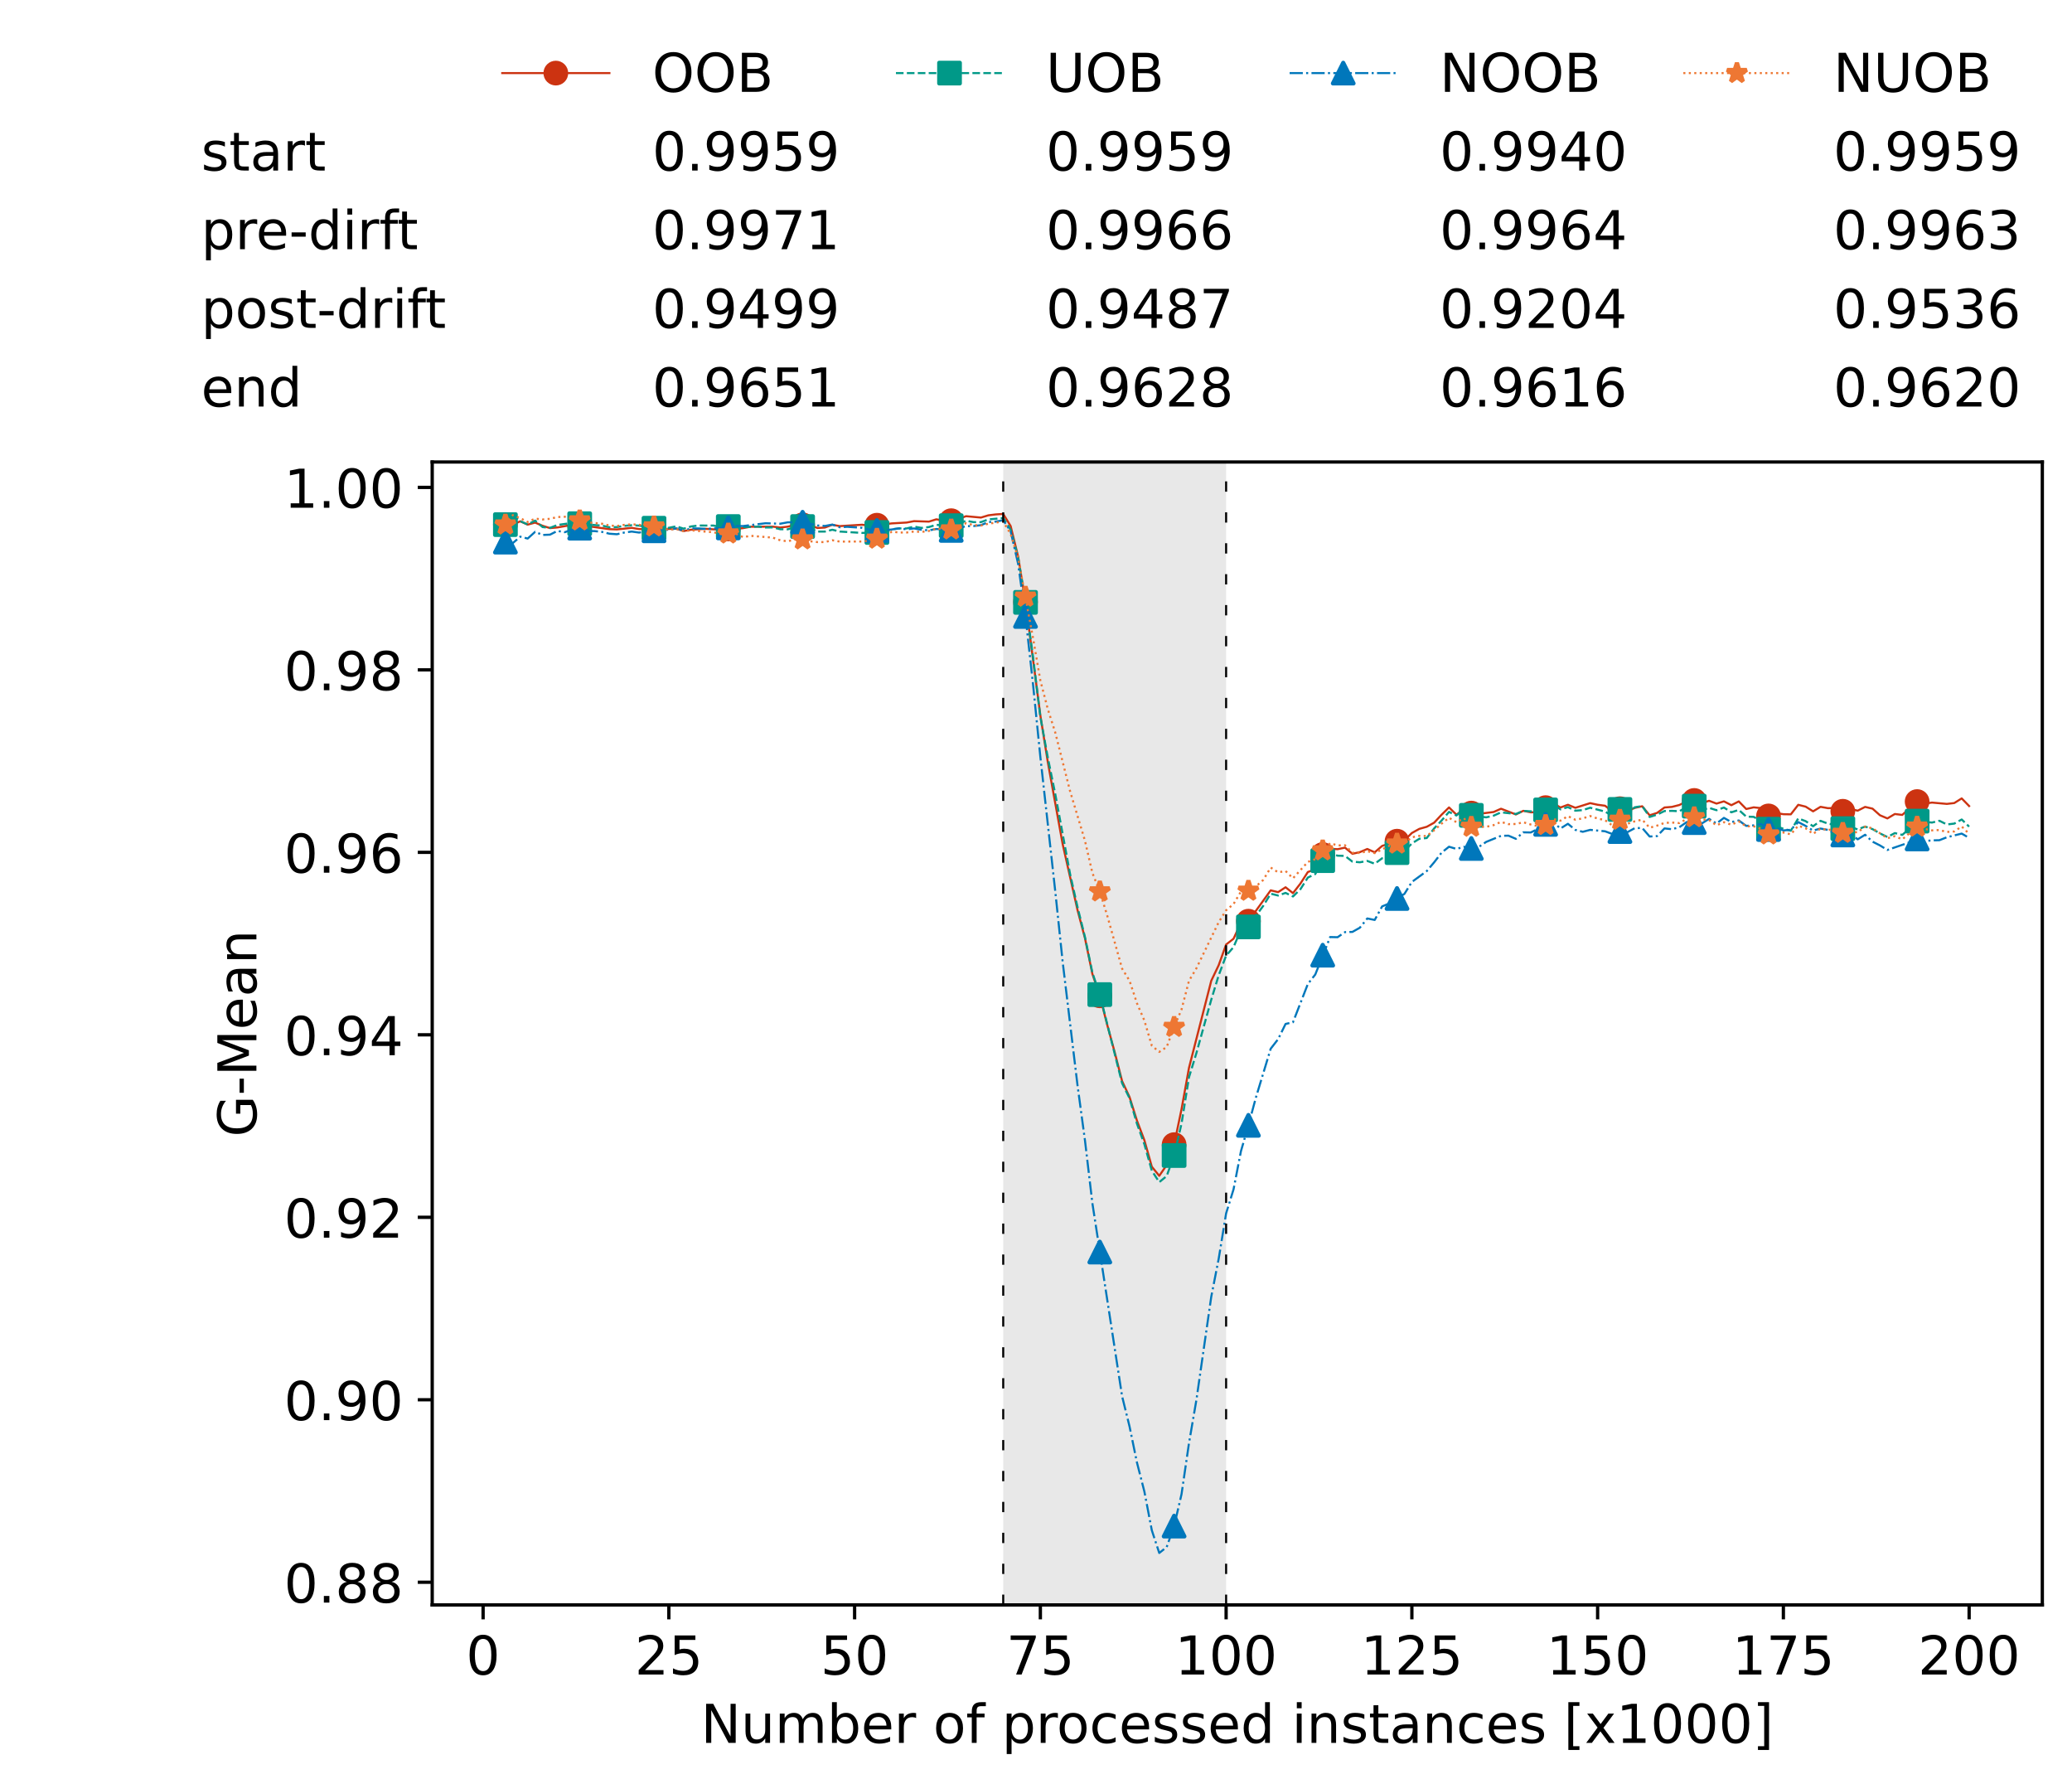 <?xml version="1.0" encoding="utf-8" standalone="no"?>
<!DOCTYPE svg PUBLIC "-//W3C//DTD SVG 1.1//EN"
  "http://www.w3.org/Graphics/SVG/1.1/DTD/svg11.dtd">
<!-- Created with matplotlib (https://matplotlib.org/) -->
<svg height="432.615pt" version="1.1" viewBox="0 0 502.65 432.615" width="502.65pt" xmlns="http://www.w3.org/2000/svg" xmlns:xlink="http://www.w3.org/1999/xlink">
 <defs>
  <style type="text/css">*{stroke-linecap:butt;stroke-linejoin:round;}</style>
 </defs>
 <g id="figure_1">
  <g id="patch_1">
   <path d="M 0 432.615 
L 502.65 432.615 
L 502.65 0 
L 0 0 
z
" style="fill:#ffffff;"/>
  </g>
  <g id="axes_1">
   <g id="patch_2">
    <path d="M 104.85 389.252 
L 495.45 389.252 
L 495.45 112.052 
L 104.85 112.052 
z
" style="fill:#ffffff;"/>
   </g>
   <g id="patch_3">
    <path clip-path="url(#p696f3984a9)" d="M 297.446 389.252 
L 297.446 112.052 
L 243.372 112.052 
L 243.372 389.252 
z
" style="fill:#d3d3d3;opacity:0.5;"/>
   </g>
   <g id="matplotlib.axis_1">
    <g id="xtick_1">
     <g id="line2d_1">
      <defs>
       <path d="M 0 0 
L 0 3.5 
" id="m086fe58b79" style="stroke:#000000;stroke-width:0.8;"/>
      </defs>
      <g>
       <use style="stroke:#000000;stroke-width:0.8;" x="117.197" xlink:href="#m086fe58b79" y="389.252"/>
      </g>
     </g>
     <g id="text_1">
      <!-- 0 -->
      <g transform="translate(113.061 406.13)scale(0.13 -0.13)">
       <defs>
        <path d="M 31.781 66.406 
Q 24.172 66.406 20.328 58.906 
Q 16.5 51.422 16.5 36.375 
Q 16.5 21.391 20.328 13.891 
Q 24.172 6.391 31.781 6.391 
Q 39.453 6.391 43.281 13.891 
Q 47.125 21.391 47.125 36.375 
Q 47.125 51.422 43.281 58.906 
Q 39.453 66.406 31.781 66.406 
z
M 31.781 74.219 
Q 44.047 74.219 50.516 64.516 
Q 56.984 54.828 56.984 36.375 
Q 56.984 17.969 50.516 8.266 
Q 44.047 -1.422 31.781 -1.422 
Q 19.531 -1.422 13.062 8.266 
Q 6.594 17.969 6.594 36.375 
Q 6.594 54.828 13.062 64.516 
Q 19.531 74.219 31.781 74.219 
z
" id="DejaVuSans-48"/>
       </defs>
       <use xlink:href="#DejaVuSans-48"/>
      </g>
     </g>
    </g>
    <g id="xtick_2">
     <g id="line2d_2">
      <g>
       <use style="stroke:#000000;stroke-width:0.8;" x="162.259" xlink:href="#m086fe58b79" y="389.252"/>
      </g>
     </g>
     <g id="text_2">
      <!-- 25 -->
      <g transform="translate(153.988 406.13)scale(0.13 -0.13)">
       <defs>
        <path d="M 19.188 8.297 
L 53.609 8.297 
L 53.609 0 
L 7.328 0 
L 7.328 8.297 
Q 12.938 14.109 22.625 23.891 
Q 32.328 33.688 34.812 36.531 
Q 39.547 41.844 41.422 45.531 
Q 43.312 49.219 43.312 52.781 
Q 43.312 58.594 39.234 62.25 
Q 35.156 65.922 28.609 65.922 
Q 23.969 65.922 18.812 64.312 
Q 13.672 62.703 7.812 59.422 
L 7.812 69.391 
Q 13.766 71.781 18.938 73 
Q 24.125 74.219 28.422 74.219 
Q 39.75 74.219 46.484 68.547 
Q 53.219 62.891 53.219 53.422 
Q 53.219 48.922 51.531 44.891 
Q 49.859 40.875 45.406 35.406 
Q 44.188 33.984 37.641 27.219 
Q 31.109 20.453 19.188 8.297 
z
" id="DejaVuSans-50"/>
        <path d="M 10.797 72.906 
L 49.516 72.906 
L 49.516 64.594 
L 19.828 64.594 
L 19.828 46.734 
Q 21.969 47.469 24.109 47.828 
Q 26.266 48.188 28.422 48.188 
Q 40.625 48.188 47.75 41.5 
Q 54.891 34.812 54.891 23.391 
Q 54.891 11.625 47.562 5.094 
Q 40.234 -1.422 26.906 -1.422 
Q 22.312 -1.422 17.547 -0.641 
Q 12.797 0.141 7.719 1.703 
L 7.719 11.625 
Q 12.109 9.234 16.797 8.062 
Q 21.484 6.891 26.703 6.891 
Q 35.156 6.891 40.078 11.328 
Q 45.016 15.766 45.016 23.391 
Q 45.016 31 40.078 35.438 
Q 35.156 39.891 26.703 39.891 
Q 22.75 39.891 18.812 39.016 
Q 14.891 38.141 10.797 36.281 
z
" id="DejaVuSans-53"/>
       </defs>
       <use xlink:href="#DejaVuSans-50"/>
       <use x="63.623" xlink:href="#DejaVuSans-53"/>
      </g>
     </g>
    </g>
    <g id="xtick_3">
     <g id="line2d_3">
      <g>
       <use style="stroke:#000000;stroke-width:0.8;" x="207.322" xlink:href="#m086fe58b79" y="389.252"/>
      </g>
     </g>
     <g id="text_3">
      <!-- 50 -->
      <g transform="translate(199.05 406.13)scale(0.13 -0.13)">
       <use xlink:href="#DejaVuSans-53"/>
       <use x="63.623" xlink:href="#DejaVuSans-48"/>
      </g>
     </g>
    </g>
    <g id="xtick_4">
     <g id="line2d_4">
      <g>
       <use style="stroke:#000000;stroke-width:0.8;" x="252.384" xlink:href="#m086fe58b79" y="389.252"/>
      </g>
     </g>
     <g id="text_4">
      <!-- 75 -->
      <g transform="translate(244.113 406.13)scale(0.13 -0.13)">
       <defs>
        <path d="M 8.203 72.906 
L 55.078 72.906 
L 55.078 68.703 
L 28.609 0 
L 18.312 0 
L 43.219 64.594 
L 8.203 64.594 
z
" id="DejaVuSans-55"/>
       </defs>
       <use xlink:href="#DejaVuSans-55"/>
       <use x="63.623" xlink:href="#DejaVuSans-53"/>
      </g>
     </g>
    </g>
    <g id="xtick_5">
     <g id="line2d_5">
      <g>
       <use style="stroke:#000000;stroke-width:0.8;" x="297.446" xlink:href="#m086fe58b79" y="389.252"/>
      </g>
     </g>
     <g id="text_5">
      <!-- 100 -->
      <g transform="translate(285.039 406.13)scale(0.13 -0.13)">
       <defs>
        <path d="M 12.406 8.297 
L 28.516 8.297 
L 28.516 63.922 
L 10.984 60.406 
L 10.984 69.391 
L 28.422 72.906 
L 38.281 72.906 
L 38.281 8.297 
L 54.391 8.297 
L 54.391 0 
L 12.406 0 
z
" id="DejaVuSans-49"/>
       </defs>
       <use xlink:href="#DejaVuSans-49"/>
       <use x="63.623" xlink:href="#DejaVuSans-48"/>
       <use x="127.246" xlink:href="#DejaVuSans-48"/>
      </g>
     </g>
    </g>
    <g id="xtick_6">
     <g id="line2d_6">
      <g>
       <use style="stroke:#000000;stroke-width:0.8;" x="342.509" xlink:href="#m086fe58b79" y="389.252"/>
      </g>
     </g>
     <g id="text_6">
      <!-- 125 -->
      <g transform="translate(330.102 406.13)scale(0.13 -0.13)">
       <use xlink:href="#DejaVuSans-49"/>
       <use x="63.623" xlink:href="#DejaVuSans-50"/>
       <use x="127.246" xlink:href="#DejaVuSans-53"/>
      </g>
     </g>
    </g>
    <g id="xtick_7">
     <g id="line2d_7">
      <g>
       <use style="stroke:#000000;stroke-width:0.8;" x="387.571" xlink:href="#m086fe58b79" y="389.252"/>
      </g>
     </g>
     <g id="text_7">
      <!-- 150 -->
      <g transform="translate(375.164 406.13)scale(0.13 -0.13)">
       <use xlink:href="#DejaVuSans-49"/>
       <use x="63.623" xlink:href="#DejaVuSans-53"/>
       <use x="127.246" xlink:href="#DejaVuSans-48"/>
      </g>
     </g>
    </g>
    <g id="xtick_8">
     <g id="line2d_8">
      <g>
       <use style="stroke:#000000;stroke-width:0.8;" x="432.633" xlink:href="#m086fe58b79" y="389.252"/>
      </g>
     </g>
     <g id="text_8">
      <!-- 175 -->
      <g transform="translate(420.226 406.13)scale(0.13 -0.13)">
       <use xlink:href="#DejaVuSans-49"/>
       <use x="63.623" xlink:href="#DejaVuSans-55"/>
       <use x="127.246" xlink:href="#DejaVuSans-53"/>
      </g>
     </g>
    </g>
    <g id="xtick_9">
     <g id="line2d_9">
      <g>
       <use style="stroke:#000000;stroke-width:0.8;" x="477.695" xlink:href="#m086fe58b79" y="389.252"/>
      </g>
     </g>
     <g id="text_9">
      <!-- 200 -->
      <g transform="translate(465.289 406.13)scale(0.13 -0.13)">
       <use xlink:href="#DejaVuSans-50"/>
       <use x="63.623" xlink:href="#DejaVuSans-48"/>
       <use x="127.246" xlink:href="#DejaVuSans-48"/>
      </g>
     </g>
    </g>
    <g id="text_10">
     <!-- Number of processed instances [x1000] -->
     <g transform="translate(170.025 422.711)scale(0.13 -0.13)">
      <defs>
       <path d="M 9.812 72.906 
L 23.094 72.906 
L 55.422 11.922 
L 55.422 72.906 
L 64.984 72.906 
L 64.984 0 
L 51.703 0 
L 19.391 60.984 
L 19.391 0 
L 9.812 0 
z
" id="DejaVuSans-78"/>
       <path d="M 8.5 21.578 
L 8.5 54.688 
L 17.484 54.688 
L 17.484 21.922 
Q 17.484 14.156 20.5 10.266 
Q 23.531 6.391 29.594 6.391 
Q 36.859 6.391 41.078 11.031 
Q 45.312 15.672 45.312 23.688 
L 45.312 54.688 
L 54.297 54.688 
L 54.297 0 
L 45.312 0 
L 45.312 8.406 
Q 42.047 3.422 37.719 1 
Q 33.406 -1.422 27.688 -1.422 
Q 18.266 -1.422 13.375 4.438 
Q 8.5 10.297 8.5 21.578 
z
M 31.109 56 
z
" id="DejaVuSans-117"/>
       <path d="M 52 44.188 
Q 55.375 50.25 60.062 53.125 
Q 64.75 56 71.094 56 
Q 79.641 56 84.281 50.016 
Q 88.922 44.047 88.922 33.016 
L 88.922 0 
L 79.891 0 
L 79.891 32.719 
Q 79.891 40.578 77.094 44.375 
Q 74.312 48.188 68.609 48.188 
Q 61.625 48.188 57.562 43.547 
Q 53.516 38.922 53.516 30.906 
L 53.516 0 
L 44.484 0 
L 44.484 32.719 
Q 44.484 40.625 41.703 44.406 
Q 38.922 48.188 33.109 48.188 
Q 26.219 48.188 22.156 43.531 
Q 18.109 38.875 18.109 30.906 
L 18.109 0 
L 9.078 0 
L 9.078 54.688 
L 18.109 54.688 
L 18.109 46.188 
Q 21.188 51.219 25.484 53.609 
Q 29.781 56 35.688 56 
Q 41.656 56 45.828 52.969 
Q 50 49.953 52 44.188 
z
" id="DejaVuSans-109"/>
       <path d="M 48.688 27.297 
Q 48.688 37.203 44.609 42.844 
Q 40.531 48.484 33.406 48.484 
Q 26.266 48.484 22.188 42.844 
Q 18.109 37.203 18.109 27.297 
Q 18.109 17.391 22.188 11.75 
Q 26.266 6.109 33.406 6.109 
Q 40.531 6.109 44.609 11.75 
Q 48.688 17.391 48.688 27.297 
z
M 18.109 46.391 
Q 20.953 51.266 25.266 53.625 
Q 29.594 56 35.594 56 
Q 45.562 56 51.781 48.094 
Q 58.016 40.188 58.016 27.297 
Q 58.016 14.406 51.781 6.484 
Q 45.562 -1.422 35.594 -1.422 
Q 29.594 -1.422 25.266 0.953 
Q 20.953 3.328 18.109 8.203 
L 18.109 0 
L 9.078 0 
L 9.078 75.984 
L 18.109 75.984 
z
" id="DejaVuSans-98"/>
       <path d="M 56.203 29.594 
L 56.203 25.203 
L 14.891 25.203 
Q 15.484 15.922 20.484 11.062 
Q 25.484 6.203 34.422 6.203 
Q 39.594 6.203 44.453 7.469 
Q 49.312 8.734 54.109 11.281 
L 54.109 2.781 
Q 49.266 0.734 44.188 -0.344 
Q 39.109 -1.422 33.891 -1.422 
Q 20.797 -1.422 13.156 6.188 
Q 5.516 13.812 5.516 26.812 
Q 5.516 40.234 12.766 48.109 
Q 20.016 56 32.328 56 
Q 43.359 56 49.781 48.891 
Q 56.203 41.797 56.203 29.594 
z
M 47.219 32.234 
Q 47.125 39.594 43.094 43.984 
Q 39.062 48.391 32.422 48.391 
Q 24.906 48.391 20.391 44.141 
Q 15.875 39.891 15.188 32.172 
z
" id="DejaVuSans-101"/>
       <path d="M 41.109 46.297 
Q 39.594 47.172 37.812 47.578 
Q 36.031 48 33.891 48 
Q 26.266 48 22.188 43.047 
Q 18.109 38.094 18.109 28.812 
L 18.109 0 
L 9.078 0 
L 9.078 54.688 
L 18.109 54.688 
L 18.109 46.188 
Q 20.953 51.172 25.484 53.578 
Q 30.031 56 36.531 56 
Q 37.453 56 38.578 55.875 
Q 39.703 55.766 41.062 55.516 
z
" id="DejaVuSans-114"/>
       <path id="DejaVuSans-32"/>
       <path d="M 30.609 48.391 
Q 23.391 48.391 19.188 42.75 
Q 14.984 37.109 14.984 27.297 
Q 14.984 17.484 19.156 11.844 
Q 23.344 6.203 30.609 6.203 
Q 37.797 6.203 41.984 11.859 
Q 46.188 17.531 46.188 27.297 
Q 46.188 37.016 41.984 42.703 
Q 37.797 48.391 30.609 48.391 
z
M 30.609 56 
Q 42.328 56 49.016 48.375 
Q 55.719 40.766 55.719 27.297 
Q 55.719 13.875 49.016 6.219 
Q 42.328 -1.422 30.609 -1.422 
Q 18.844 -1.422 12.172 6.219 
Q 5.516 13.875 5.516 27.297 
Q 5.516 40.766 12.172 48.375 
Q 18.844 56 30.609 56 
z
" id="DejaVuSans-111"/>
       <path d="M 37.109 75.984 
L 37.109 68.5 
L 28.516 68.5 
Q 23.688 68.5 21.797 66.547 
Q 19.922 64.594 19.922 59.516 
L 19.922 54.688 
L 34.719 54.688 
L 34.719 47.703 
L 19.922 47.703 
L 19.922 0 
L 10.891 0 
L 10.891 47.703 
L 2.297 47.703 
L 2.297 54.688 
L 10.891 54.688 
L 10.891 58.5 
Q 10.891 67.625 15.141 71.797 
Q 19.391 75.984 28.609 75.984 
z
" id="DejaVuSans-102"/>
       <path d="M 18.109 8.203 
L 18.109 -20.797 
L 9.078 -20.797 
L 9.078 54.688 
L 18.109 54.688 
L 18.109 46.391 
Q 20.953 51.266 25.266 53.625 
Q 29.594 56 35.594 56 
Q 45.562 56 51.781 48.094 
Q 58.016 40.188 58.016 27.297 
Q 58.016 14.406 51.781 6.484 
Q 45.562 -1.422 35.594 -1.422 
Q 29.594 -1.422 25.266 0.953 
Q 20.953 3.328 18.109 8.203 
z
M 48.688 27.297 
Q 48.688 37.203 44.609 42.844 
Q 40.531 48.484 33.406 48.484 
Q 26.266 48.484 22.188 42.844 
Q 18.109 37.203 18.109 27.297 
Q 18.109 17.391 22.188 11.75 
Q 26.266 6.109 33.406 6.109 
Q 40.531 6.109 44.609 11.75 
Q 48.688 17.391 48.688 27.297 
z
" id="DejaVuSans-112"/>
       <path d="M 48.781 52.594 
L 48.781 44.188 
Q 44.969 46.297 41.141 47.344 
Q 37.312 48.391 33.406 48.391 
Q 24.656 48.391 19.812 42.844 
Q 14.984 37.312 14.984 27.297 
Q 14.984 17.281 19.812 11.734 
Q 24.656 6.203 33.406 6.203 
Q 37.312 6.203 41.141 7.25 
Q 44.969 8.297 48.781 10.406 
L 48.781 2.094 
Q 45.016 0.344 40.984 -0.531 
Q 36.969 -1.422 32.422 -1.422 
Q 20.062 -1.422 12.781 6.344 
Q 5.516 14.109 5.516 27.297 
Q 5.516 40.672 12.859 48.328 
Q 20.219 56 33.016 56 
Q 37.156 56 41.109 55.141 
Q 45.062 54.297 48.781 52.594 
z
" id="DejaVuSans-99"/>
       <path d="M 44.281 53.078 
L 44.281 44.578 
Q 40.484 46.531 36.375 47.5 
Q 32.281 48.484 27.875 48.484 
Q 21.188 48.484 17.844 46.438 
Q 14.5 44.391 14.5 40.281 
Q 14.5 37.156 16.891 35.375 
Q 19.281 33.594 26.516 31.984 
L 29.594 31.297 
Q 39.156 29.25 43.188 25.516 
Q 47.219 21.781 47.219 15.094 
Q 47.219 7.469 41.188 3.016 
Q 35.156 -1.422 24.609 -1.422 
Q 20.219 -1.422 15.453 -0.562 
Q 10.688 0.297 5.422 2 
L 5.422 11.281 
Q 10.406 8.688 15.234 7.391 
Q 20.062 6.109 24.812 6.109 
Q 31.156 6.109 34.562 8.281 
Q 37.984 10.453 37.984 14.406 
Q 37.984 18.062 35.516 20.016 
Q 33.062 21.969 24.703 23.781 
L 21.578 24.516 
Q 13.234 26.266 9.516 29.906 
Q 5.812 33.547 5.812 39.891 
Q 5.812 47.609 11.281 51.797 
Q 16.75 56 26.812 56 
Q 31.781 56 36.172 55.266 
Q 40.578 54.547 44.281 53.078 
z
" id="DejaVuSans-115"/>
       <path d="M 45.406 46.391 
L 45.406 75.984 
L 54.391 75.984 
L 54.391 0 
L 45.406 0 
L 45.406 8.203 
Q 42.578 3.328 38.25 0.953 
Q 33.938 -1.422 27.875 -1.422 
Q 17.969 -1.422 11.734 6.484 
Q 5.516 14.406 5.516 27.297 
Q 5.516 40.188 11.734 48.094 
Q 17.969 56 27.875 56 
Q 33.938 56 38.25 53.625 
Q 42.578 51.266 45.406 46.391 
z
M 14.797 27.297 
Q 14.797 17.391 18.875 11.75 
Q 22.953 6.109 30.078 6.109 
Q 37.203 6.109 41.297 11.75 
Q 45.406 17.391 45.406 27.297 
Q 45.406 37.203 41.297 42.844 
Q 37.203 48.484 30.078 48.484 
Q 22.953 48.484 18.875 42.844 
Q 14.797 37.203 14.797 27.297 
z
" id="DejaVuSans-100"/>
       <path d="M 9.422 54.688 
L 18.406 54.688 
L 18.406 0 
L 9.422 0 
z
M 9.422 75.984 
L 18.406 75.984 
L 18.406 64.594 
L 9.422 64.594 
z
" id="DejaVuSans-105"/>
       <path d="M 54.891 33.016 
L 54.891 0 
L 45.906 0 
L 45.906 32.719 
Q 45.906 40.484 42.875 44.328 
Q 39.844 48.188 33.797 48.188 
Q 26.516 48.188 22.312 43.547 
Q 18.109 38.922 18.109 30.906 
L 18.109 0 
L 9.078 0 
L 9.078 54.688 
L 18.109 54.688 
L 18.109 46.188 
Q 21.344 51.125 25.703 53.562 
Q 30.078 56 35.797 56 
Q 45.219 56 50.047 50.172 
Q 54.891 44.344 54.891 33.016 
z
" id="DejaVuSans-110"/>
       <path d="M 18.312 70.219 
L 18.312 54.688 
L 36.812 54.688 
L 36.812 47.703 
L 18.312 47.703 
L 18.312 18.016 
Q 18.312 11.328 20.141 9.422 
Q 21.969 7.516 27.594 7.516 
L 36.812 7.516 
L 36.812 0 
L 27.594 0 
Q 17.188 0 13.234 3.875 
Q 9.281 7.766 9.281 18.016 
L 9.281 47.703 
L 2.688 47.703 
L 2.688 54.688 
L 9.281 54.688 
L 9.281 70.219 
z
" id="DejaVuSans-116"/>
       <path d="M 34.281 27.484 
Q 23.391 27.484 19.188 25 
Q 14.984 22.516 14.984 16.5 
Q 14.984 11.719 18.141 8.906 
Q 21.297 6.109 26.703 6.109 
Q 34.188 6.109 38.703 11.406 
Q 43.219 16.703 43.219 25.484 
L 43.219 27.484 
z
M 52.203 31.203 
L 52.203 0 
L 43.219 0 
L 43.219 8.297 
Q 40.141 3.328 35.547 0.953 
Q 30.953 -1.422 24.312 -1.422 
Q 15.922 -1.422 10.953 3.297 
Q 6 8.016 6 15.922 
Q 6 25.141 12.172 29.828 
Q 18.359 34.516 30.609 34.516 
L 43.219 34.516 
L 43.219 35.406 
Q 43.219 41.609 39.141 45 
Q 35.062 48.391 27.688 48.391 
Q 23 48.391 18.547 47.266 
Q 14.109 46.141 10.016 43.891 
L 10.016 52.203 
Q 14.938 54.109 19.578 55.047 
Q 24.219 56 28.609 56 
Q 40.484 56 46.344 49.844 
Q 52.203 43.703 52.203 31.203 
z
" id="DejaVuSans-97"/>
       <path d="M 8.594 75.984 
L 29.297 75.984 
L 29.297 69 
L 17.578 69 
L 17.578 -6.203 
L 29.297 -6.203 
L 29.297 -13.188 
L 8.594 -13.188 
z
" id="DejaVuSans-91"/>
       <path d="M 54.891 54.688 
L 35.109 28.078 
L 55.906 0 
L 45.312 0 
L 29.391 21.484 
L 13.484 0 
L 2.875 0 
L 24.125 28.609 
L 4.688 54.688 
L 15.281 54.688 
L 29.781 35.203 
L 44.281 54.688 
z
" id="DejaVuSans-120"/>
       <path d="M 30.422 75.984 
L 30.422 -13.188 
L 9.719 -13.188 
L 9.719 -6.203 
L 21.391 -6.203 
L 21.391 69 
L 9.719 69 
L 9.719 75.984 
z
" id="DejaVuSans-93"/>
      </defs>
      <use xlink:href="#DejaVuSans-78"/>
      <use x="74.805" xlink:href="#DejaVuSans-117"/>
      <use x="138.184" xlink:href="#DejaVuSans-109"/>
      <use x="235.596" xlink:href="#DejaVuSans-98"/>
      <use x="299.072" xlink:href="#DejaVuSans-101"/>
      <use x="360.596" xlink:href="#DejaVuSans-114"/>
      <use x="401.709" xlink:href="#DejaVuSans-32"/>
      <use x="433.496" xlink:href="#DejaVuSans-111"/>
      <use x="494.678" xlink:href="#DejaVuSans-102"/>
      <use x="529.883" xlink:href="#DejaVuSans-32"/>
      <use x="561.67" xlink:href="#DejaVuSans-112"/>
      <use x="625.146" xlink:href="#DejaVuSans-114"/>
      <use x="664.01" xlink:href="#DejaVuSans-111"/>
      <use x="725.191" xlink:href="#DejaVuSans-99"/>
      <use x="780.172" xlink:href="#DejaVuSans-101"/>
      <use x="841.695" xlink:href="#DejaVuSans-115"/>
      <use x="893.795" xlink:href="#DejaVuSans-115"/>
      <use x="945.895" xlink:href="#DejaVuSans-101"/>
      <use x="1007.418" xlink:href="#DejaVuSans-100"/>
      <use x="1070.895" xlink:href="#DejaVuSans-32"/>
      <use x="1102.682" xlink:href="#DejaVuSans-105"/>
      <use x="1130.465" xlink:href="#DejaVuSans-110"/>
      <use x="1193.844" xlink:href="#DejaVuSans-115"/>
      <use x="1245.943" xlink:href="#DejaVuSans-116"/>
      <use x="1285.152" xlink:href="#DejaVuSans-97"/>
      <use x="1346.432" xlink:href="#DejaVuSans-110"/>
      <use x="1409.811" xlink:href="#DejaVuSans-99"/>
      <use x="1464.791" xlink:href="#DejaVuSans-101"/>
      <use x="1526.314" xlink:href="#DejaVuSans-115"/>
      <use x="1578.414" xlink:href="#DejaVuSans-32"/>
      <use x="1610.201" xlink:href="#DejaVuSans-91"/>
      <use x="1649.215" xlink:href="#DejaVuSans-120"/>
      <use x="1708.395" xlink:href="#DejaVuSans-49"/>
      <use x="1772.018" xlink:href="#DejaVuSans-48"/>
      <use x="1835.641" xlink:href="#DejaVuSans-48"/>
      <use x="1899.264" xlink:href="#DejaVuSans-48"/>
      <use x="1962.887" xlink:href="#DejaVuSans-93"/>
     </g>
    </g>
   </g>
   <g id="matplotlib.axis_2">
    <g id="ytick_1">
     <g id="line2d_10">
      <defs>
       <path d="M 0 0 
L -3.5 0 
" id="m61f7f15e42" style="stroke:#000000;stroke-width:0.8;"/>
      </defs>
      <g>
       <use style="stroke:#000000;stroke-width:0.8;" x="104.85" xlink:href="#m61f7f15e42" y="383.748"/>
      </g>
     </g>
     <g id="text_11">
      <!-- 0.88 -->
      <g transform="translate(68.905 388.687)scale(0.13 -0.13)">
       <defs>
        <path d="M 10.688 12.406 
L 21 12.406 
L 21 0 
L 10.688 0 
z
" id="DejaVuSans-46"/>
        <path d="M 31.781 34.625 
Q 24.75 34.625 20.719 30.859 
Q 16.703 27.094 16.703 20.516 
Q 16.703 13.922 20.719 10.156 
Q 24.75 6.391 31.781 6.391 
Q 38.812 6.391 42.859 10.172 
Q 46.922 13.969 46.922 20.516 
Q 46.922 27.094 42.891 30.859 
Q 38.875 34.625 31.781 34.625 
z
M 21.922 38.812 
Q 15.578 40.375 12.031 44.719 
Q 8.5 49.078 8.5 55.328 
Q 8.5 64.062 14.719 69.141 
Q 20.953 74.219 31.781 74.219 
Q 42.672 74.219 48.875 69.141 
Q 55.078 64.062 55.078 55.328 
Q 55.078 49.078 51.531 44.719 
Q 48 40.375 41.703 38.812 
Q 48.828 37.156 52.797 32.312 
Q 56.781 27.484 56.781 20.516 
Q 56.781 9.906 50.312 4.234 
Q 43.844 -1.422 31.781 -1.422 
Q 19.734 -1.422 13.25 4.234 
Q 6.781 9.906 6.781 20.516 
Q 6.781 27.484 10.781 32.312 
Q 14.797 37.156 21.922 38.812 
z
M 18.312 54.391 
Q 18.312 48.734 21.844 45.562 
Q 25.391 42.391 31.781 42.391 
Q 38.141 42.391 41.719 45.562 
Q 45.312 48.734 45.312 54.391 
Q 45.312 60.062 41.719 63.234 
Q 38.141 66.406 31.781 66.406 
Q 25.391 66.406 21.844 63.234 
Q 18.312 60.062 18.312 54.391 
z
" id="DejaVuSans-56"/>
       </defs>
       <use xlink:href="#DejaVuSans-48"/>
       <use x="63.623" xlink:href="#DejaVuSans-46"/>
       <use x="95.41" xlink:href="#DejaVuSans-56"/>
       <use x="159.033" xlink:href="#DejaVuSans-56"/>
      </g>
     </g>
    </g>
    <g id="ytick_2">
     <g id="line2d_11">
      <g>
       <use style="stroke:#000000;stroke-width:0.8;" x="104.85" xlink:href="#m61f7f15e42" y="339.491"/>
      </g>
     </g>
     <g id="text_12">
      <!-- 0.90 -->
      <g transform="translate(68.905 344.43)scale(0.13 -0.13)">
       <defs>
        <path d="M 10.984 1.516 
L 10.984 10.5 
Q 14.703 8.734 18.5 7.812 
Q 22.312 6.891 25.984 6.891 
Q 35.75 6.891 40.891 13.453 
Q 46.047 20.016 46.781 33.406 
Q 43.953 29.203 39.594 26.953 
Q 35.25 24.703 29.984 24.703 
Q 19.047 24.703 12.672 31.312 
Q 6.297 37.938 6.297 49.422 
Q 6.297 60.641 12.938 67.422 
Q 19.578 74.219 30.609 74.219 
Q 43.266 74.219 49.922 64.516 
Q 56.594 54.828 56.594 36.375 
Q 56.594 19.141 48.406 8.859 
Q 40.234 -1.422 26.422 -1.422 
Q 22.703 -1.422 18.891 -0.688 
Q 15.094 0.047 10.984 1.516 
z
M 30.609 32.422 
Q 37.25 32.422 41.125 36.953 
Q 45.016 41.5 45.016 49.422 
Q 45.016 57.281 41.125 61.844 
Q 37.25 66.406 30.609 66.406 
Q 23.969 66.406 20.094 61.844 
Q 16.219 57.281 16.219 49.422 
Q 16.219 41.5 20.094 36.953 
Q 23.969 32.422 30.609 32.422 
z
" id="DejaVuSans-57"/>
       </defs>
       <use xlink:href="#DejaVuSans-48"/>
       <use x="63.623" xlink:href="#DejaVuSans-46"/>
       <use x="95.41" xlink:href="#DejaVuSans-57"/>
       <use x="159.033" xlink:href="#DejaVuSans-48"/>
      </g>
     </g>
    </g>
    <g id="ytick_3">
     <g id="line2d_12">
      <g>
       <use style="stroke:#000000;stroke-width:0.8;" x="104.85" xlink:href="#m61f7f15e42" y="295.235"/>
      </g>
     </g>
     <g id="text_13">
      <!-- 0.92 -->
      <g transform="translate(68.905 300.174)scale(0.13 -0.13)">
       <use xlink:href="#DejaVuSans-48"/>
       <use x="63.623" xlink:href="#DejaVuSans-46"/>
       <use x="95.41" xlink:href="#DejaVuSans-57"/>
       <use x="159.033" xlink:href="#DejaVuSans-50"/>
      </g>
     </g>
    </g>
    <g id="ytick_4">
     <g id="line2d_13">
      <g>
       <use style="stroke:#000000;stroke-width:0.8;" x="104.85" xlink:href="#m61f7f15e42" y="250.978"/>
      </g>
     </g>
     <g id="text_14">
      <!-- 0.94 -->
      <g transform="translate(68.905 255.917)scale(0.13 -0.13)">
       <defs>
        <path d="M 37.797 64.312 
L 12.891 25.391 
L 37.797 25.391 
z
M 35.203 72.906 
L 47.609 72.906 
L 47.609 25.391 
L 58.016 25.391 
L 58.016 17.188 
L 47.609 17.188 
L 47.609 0 
L 37.797 0 
L 37.797 17.188 
L 4.891 17.188 
L 4.891 26.703 
z
" id="DejaVuSans-52"/>
       </defs>
       <use xlink:href="#DejaVuSans-48"/>
       <use x="63.623" xlink:href="#DejaVuSans-46"/>
       <use x="95.41" xlink:href="#DejaVuSans-57"/>
       <use x="159.033" xlink:href="#DejaVuSans-52"/>
      </g>
     </g>
    </g>
    <g id="ytick_5">
     <g id="line2d_14">
      <g>
       <use style="stroke:#000000;stroke-width:0.8;" x="104.85" xlink:href="#m61f7f15e42" y="206.721"/>
      </g>
     </g>
     <g id="text_15">
      <!-- 0.96 -->
      <g transform="translate(68.905 211.66)scale(0.13 -0.13)">
       <defs>
        <path d="M 33.016 40.375 
Q 26.375 40.375 22.484 35.828 
Q 18.609 31.297 18.609 23.391 
Q 18.609 15.531 22.484 10.953 
Q 26.375 6.391 33.016 6.391 
Q 39.656 6.391 43.531 10.953 
Q 47.406 15.531 47.406 23.391 
Q 47.406 31.297 43.531 35.828 
Q 39.656 40.375 33.016 40.375 
z
M 52.594 71.297 
L 52.594 62.312 
Q 48.875 64.062 45.094 64.984 
Q 41.312 65.922 37.594 65.922 
Q 27.828 65.922 22.672 59.328 
Q 17.531 52.734 16.797 39.406 
Q 19.672 43.656 24.016 45.922 
Q 28.375 48.188 33.594 48.188 
Q 44.578 48.188 50.953 41.516 
Q 57.328 34.859 57.328 23.391 
Q 57.328 12.156 50.688 5.359 
Q 44.047 -1.422 33.016 -1.422 
Q 20.359 -1.422 13.672 8.266 
Q 6.984 17.969 6.984 36.375 
Q 6.984 53.656 15.188 63.938 
Q 23.391 74.219 37.203 74.219 
Q 40.922 74.219 44.703 73.484 
Q 48.484 72.75 52.594 71.297 
z
" id="DejaVuSans-54"/>
       </defs>
       <use xlink:href="#DejaVuSans-48"/>
       <use x="63.623" xlink:href="#DejaVuSans-46"/>
       <use x="95.41" xlink:href="#DejaVuSans-57"/>
       <use x="159.033" xlink:href="#DejaVuSans-54"/>
      </g>
     </g>
    </g>
    <g id="ytick_6">
     <g id="line2d_15">
      <g>
       <use style="stroke:#000000;stroke-width:0.8;" x="104.85" xlink:href="#m61f7f15e42" y="162.464"/>
      </g>
     </g>
     <g id="text_16">
      <!-- 0.98 -->
      <g transform="translate(68.905 167.403)scale(0.13 -0.13)">
       <use xlink:href="#DejaVuSans-48"/>
       <use x="63.623" xlink:href="#DejaVuSans-46"/>
       <use x="95.41" xlink:href="#DejaVuSans-57"/>
       <use x="159.033" xlink:href="#DejaVuSans-56"/>
      </g>
     </g>
    </g>
    <g id="ytick_7">
     <g id="line2d_16">
      <g>
       <use style="stroke:#000000;stroke-width:0.8;" x="104.85" xlink:href="#m61f7f15e42" y="118.207"/>
      </g>
     </g>
     <g id="text_17">
      <!-- 1.00 -->
      <g transform="translate(68.905 123.146)scale(0.13 -0.13)">
       <use xlink:href="#DejaVuSans-49"/>
       <use x="63.623" xlink:href="#DejaVuSans-46"/>
       <use x="95.41" xlink:href="#DejaVuSans-48"/>
       <use x="159.033" xlink:href="#DejaVuSans-48"/>
      </g>
     </g>
    </g>
    <g id="text_18">
     <!-- G-Mean -->
     <g transform="translate(62.201 275.744)rotate(-90)scale(0.13 -0.13)">
      <defs>
       <path d="M 59.516 10.406 
L 59.516 29.984 
L 43.406 29.984 
L 43.406 38.094 
L 69.281 38.094 
L 69.281 6.781 
Q 63.578 2.734 56.688 0.656 
Q 49.812 -1.422 42 -1.422 
Q 24.906 -1.422 15.25 8.562 
Q 5.609 18.562 5.609 36.375 
Q 5.609 54.25 15.25 64.234 
Q 24.906 74.219 42 74.219 
Q 49.125 74.219 55.547 72.453 
Q 61.969 70.703 67.391 67.281 
L 67.391 56.781 
Q 61.922 61.422 55.766 63.766 
Q 49.609 66.109 42.828 66.109 
Q 29.438 66.109 22.719 58.641 
Q 16.016 51.172 16.016 36.375 
Q 16.016 21.625 22.719 14.156 
Q 29.438 6.688 42.828 6.688 
Q 48.047 6.688 52.141 7.594 
Q 56.25 8.5 59.516 10.406 
z
" id="DejaVuSans-71"/>
       <path d="M 4.891 31.391 
L 31.203 31.391 
L 31.203 23.391 
L 4.891 23.391 
z
" id="DejaVuSans-45"/>
       <path d="M 9.812 72.906 
L 24.516 72.906 
L 43.109 23.297 
L 61.812 72.906 
L 76.516 72.906 
L 76.516 0 
L 66.891 0 
L 66.891 64.016 
L 48.094 14.016 
L 38.188 14.016 
L 19.391 64.016 
L 19.391 0 
L 9.812 0 
z
" id="DejaVuSans-77"/>
      </defs>
      <use xlink:href="#DejaVuSans-71"/>
      <use x="77.49" xlink:href="#DejaVuSans-45"/>
      <use x="113.574" xlink:href="#DejaVuSans-77"/>
      <use x="199.854" xlink:href="#DejaVuSans-101"/>
      <use x="261.377" xlink:href="#DejaVuSans-97"/>
      <use x="322.656" xlink:href="#DejaVuSans-110"/>
     </g>
    </g>
   </g>
   <g id="line2d_17"/>
   <g id="line2d_18"/>
   <g id="line2d_19"/>
   <g id="line2d_20"/>
   <g id="line2d_21"/>
   <g id="line2d_22">
    <path clip-path="url(#p696f3984a9)" d="M 122.605 127.239 
L 124.407 127.222 
L 126.21 126.439 
L 128.012 127.24 
L 129.815 126.747 
L 131.617 127.518 
L 133.419 128.081 
L 135.222 127.926 
L 138.827 127.29 
L 142.432 127.589 
L 147.839 128.341 
L 149.642 128.404 
L 153.247 128.024 
L 155.049 128.319 
L 158.654 128.361 
L 164.062 128.232 
L 165.864 128.797 
L 167.667 128.47 
L 171.272 128.262 
L 174.877 128.497 
L 176.679 128.279 
L 178.482 128.291 
L 180.284 128.086 
L 182.087 127.749 
L 187.494 127.731 
L 189.297 127.949 
L 191.099 127.737 
L 192.902 127.291 
L 196.507 127.402 
L 198.309 128.056 
L 200.112 127.948 
L 201.914 127.276 
L 203.717 127.602 
L 209.124 127.269 
L 210.927 127.485 
L 212.729 127.38 
L 216.334 126.943 
L 219.939 126.734 
L 221.742 126.394 
L 225.347 126.509 
L 227.149 125.95 
L 228.952 126.276 
L 230.754 126.288 
L 232.557 125.846 
L 234.359 125.196 
L 237.964 125.528 
L 239.767 124.984 
L 241.569 124.762 
L 243.372 124.652 
L 245.174 127.582 
L 246.976 134.941 
L 248.779 146.009 
L 252.384 173.522 
L 254.186 184.817 
L 257.791 204.721 
L 261.396 220.719 
L 263.199 227.529 
L 265.001 236.208 
L 266.804 241.517 
L 268.606 248.581 
L 270.409 255.174 
L 272.211 262.202 
L 274.014 266.064 
L 275.816 271.79 
L 277.619 276.549 
L 279.421 282.964 
L 281.224 285.177 
L 283.026 282.573 
L 284.829 277.618 
L 286.631 269.009 
L 288.434 259.004 
L 293.841 237.869 
L 295.644 234.091 
L 297.446 229.074 
L 299.249 227.675 
L 301.051 223.763 
L 302.854 223.419 
L 308.261 215.937 
L 310.064 216.374 
L 311.866 215.19 
L 313.669 216.618 
L 315.471 214.298 
L 317.274 211.49 
L 319.076 210.856 
L 320.879 207.262 
L 322.681 205.856 
L 324.484 205.959 
L 326.286 205.578 
L 328.089 207.066 
L 329.891 206.678 
L 331.694 205.904 
L 333.496 206.712 
L 335.299 205.159 
L 338.904 204.018 
L 340.706 203.799 
L 342.509 202.028 
L 344.311 201.03 
L 346.114 200.524 
L 347.916 199.524 
L 349.719 197.59 
L 351.521 195.833 
L 353.324 197.591 
L 355.126 196.263 
L 356.928 197.203 
L 358.731 197.391 
L 362.336 196.938 
L 364.138 196.141 
L 367.743 197.535 
L 369.546 196.65 
L 371.348 197.011 
L 373.151 197.004 
L 376.756 194.778 
L 378.558 195.852 
L 380.361 195.18 
L 382.163 195.919 
L 385.768 194.788 
L 387.571 195.179 
L 389.373 195.418 
L 391.176 196.805 
L 392.978 196.141 
L 394.781 196.667 
L 396.583 195.94 
L 398.386 195.545 
L 400.188 197.737 
L 401.991 197.161 
L 403.793 195.842 
L 405.596 195.698 
L 407.398 195.24 
L 409.201 194.334 
L 411.003 194.136 
L 412.806 194.811 
L 414.608 194.216 
L 416.411 194.897 
L 418.213 194.354 
L 420.016 195.284 
L 421.818 194.367 
L 423.621 196.215 
L 425.423 195.809 
L 427.226 195.997 
L 429.028 197.891 
L 430.831 197.162 
L 432.633 197.476 
L 434.436 197.506 
L 436.238 195.192 
L 438.041 195.642 
L 439.843 196.779 
L 441.646 195.68 
L 443.448 196.01 
L 445.251 195.966 
L 447.053 196.763 
L 448.856 196.176 
L 450.658 196.619 
L 452.461 195.702 
L 454.263 196.127 
L 456.066 197.729 
L 457.868 198.493 
L 459.671 197.425 
L 461.473 197.643 
L 465.078 194.406 
L 466.881 194.907 
L 468.683 194.652 
L 472.288 194.975 
L 474.09 194.767 
L 475.893 193.641 
L 477.695 195.491 
L 477.695 195.491 
" style="fill:none;stroke:#cc3311;stroke-linecap:square;stroke-width:0.5;"/>
    <defs>
     <path d="M 0 2.5 
C 0.663 2.5 1.299 2.237 1.768 1.768 
C 2.237 1.299 2.5 0.663 2.5 0 
C 2.5 -0.663 2.237 -1.299 1.768 -1.768 
C 1.299 -2.237 0.663 -2.5 0 -2.5 
C -0.663 -2.5 -1.299 -2.237 -1.768 -1.768 
C -2.237 -1.299 -2.5 -0.663 -2.5 0 
C -2.5 0.663 -2.237 1.299 -1.768 1.768 
C -1.299 2.237 -0.663 2.5 0 2.5 
z
" id="m736449744f" style="stroke:#cc3311;"/>
    </defs>
    <g clip-path="url(#p696f3984a9)">
     <use style="fill:#cc3311;stroke:#cc3311;" x="122.605" xlink:href="#m736449744f" y="127.239"/>
     <use style="fill:#cc3311;stroke:#cc3311;" x="140.629" xlink:href="#m736449744f" y="127.444"/>
     <use style="fill:#cc3311;stroke:#cc3311;" x="158.654" xlink:href="#m736449744f" y="128.361"/>
     <use style="fill:#cc3311;stroke:#cc3311;" x="176.679" xlink:href="#m736449744f" y="128.279"/>
     <use style="fill:#cc3311;stroke:#cc3311;" x="194.704" xlink:href="#m736449744f" y="127.291"/>
     <use style="fill:#cc3311;stroke:#cc3311;" x="212.729" xlink:href="#m736449744f" y="127.38"/>
     <use style="fill:#cc3311;stroke:#cc3311;" x="230.754" xlink:href="#m736449744f" y="126.288"/>
     <use style="fill:#cc3311;stroke:#cc3311;" x="248.779" xlink:href="#m736449744f" y="146.009"/>
     <use style="fill:#cc3311;stroke:#cc3311;" x="266.804" xlink:href="#m736449744f" y="241.517"/>
     <use style="fill:#cc3311;stroke:#cc3311;" x="284.829" xlink:href="#m736449744f" y="277.618"/>
     <use style="fill:#cc3311;stroke:#cc3311;" x="302.854" xlink:href="#m736449744f" y="223.419"/>
     <use style="fill:#cc3311;stroke:#cc3311;" x="320.879" xlink:href="#m736449744f" y="207.262"/>
     <use style="fill:#cc3311;stroke:#cc3311;" x="338.904" xlink:href="#m736449744f" y="204.018"/>
     <use style="fill:#cc3311;stroke:#cc3311;" x="356.928" xlink:href="#m736449744f" y="197.203"/>
     <use style="fill:#cc3311;stroke:#cc3311;" x="374.953" xlink:href="#m736449744f" y="195.882"/>
     <use style="fill:#cc3311;stroke:#cc3311;" x="392.978" xlink:href="#m736449744f" y="196.141"/>
     <use style="fill:#cc3311;stroke:#cc3311;" x="411.003" xlink:href="#m736449744f" y="194.136"/>
     <use style="fill:#cc3311;stroke:#cc3311;" x="429.028" xlink:href="#m736449744f" y="197.891"/>
     <use style="fill:#cc3311;stroke:#cc3311;" x="447.053" xlink:href="#m736449744f" y="196.763"/>
     <use style="fill:#cc3311;stroke:#cc3311;" x="465.078" xlink:href="#m736449744f" y="194.406"/>
    </g>
   </g>
   <g id="line2d_23"/>
   <g id="line2d_24"/>
   <g id="line2d_25"/>
   <g id="line2d_26"/>
   <g id="line2d_27">
    <path clip-path="url(#p696f3984a9)" d="M 122.605 127.239 
L 124.407 124.938 
L 126.21 126.392 
L 128.012 127.205 
L 129.815 126.259 
L 131.617 127.831 
L 133.419 128.033 
L 135.222 127.328 
L 138.827 126.819 
L 144.234 127.338 
L 146.037 127.475 
L 147.839 127.879 
L 149.642 127.836 
L 151.444 127.542 
L 153.247 127.391 
L 155.049 127.478 
L 158.654 128.113 
L 160.457 128.225 
L 162.259 128.005 
L 164.062 127.655 
L 165.864 128.218 
L 167.667 127.676 
L 169.469 127.456 
L 173.074 127.469 
L 174.877 127.82 
L 176.679 127.709 
L 180.284 127.846 
L 183.889 127.716 
L 185.692 127.932 
L 187.494 127.922 
L 189.297 128.36 
L 191.099 128.378 
L 192.902 127.822 
L 194.704 127.71 
L 196.507 128.15 
L 198.309 128.926 
L 200.112 128.926 
L 201.914 128.48 
L 203.717 128.915 
L 209.124 129.252 
L 212.729 129.14 
L 214.532 128.815 
L 216.334 128.367 
L 218.137 128.158 
L 219.939 128.168 
L 221.742 127.718 
L 223.544 128.038 
L 225.347 127.829 
L 227.149 127.27 
L 228.952 127.485 
L 230.754 127.501 
L 232.557 127.061 
L 234.359 126.295 
L 236.162 126.629 
L 237.964 126.631 
L 239.767 125.978 
L 243.372 125.643 
L 245.174 128.457 
L 246.976 135.124 
L 248.779 146.097 
L 250.581 159.167 
L 252.384 173.857 
L 254.186 183.718 
L 255.989 192.549 
L 259.594 211.983 
L 261.396 219.992 
L 263.199 227.247 
L 265.001 235.914 
L 266.804 241.227 
L 272.211 262.714 
L 274.014 266.345 
L 275.816 272.534 
L 277.619 277.519 
L 279.421 283.934 
L 281.224 286.714 
L 283.026 285.236 
L 284.829 280.248 
L 286.631 272.508 
L 288.434 261.288 
L 290.236 255.411 
L 293.841 242.456 
L 295.644 236.542 
L 297.446 231.769 
L 299.249 229.704 
L 301.051 225.469 
L 302.854 224.805 
L 304.656 222.132 
L 306.459 219.695 
L 308.261 216.75 
L 310.064 217.196 
L 311.866 216.558 
L 313.669 217.425 
L 315.471 215.66 
L 317.274 212.837 
L 319.076 211.982 
L 320.879 208.729 
L 322.681 206.996 
L 324.484 207.531 
L 326.286 207.589 
L 328.089 208.979 
L 329.891 209.133 
L 331.694 208.806 
L 333.496 209.49 
L 335.299 208.159 
L 337.101 207.768 
L 338.904 206.788 
L 340.706 206.437 
L 342.509 204.556 
L 344.311 203.433 
L 346.114 203.251 
L 347.916 200.916 
L 349.719 199.007 
L 351.521 196.915 
L 353.324 197.787 
L 355.126 196.143 
L 356.928 197.748 
L 360.533 198.234 
L 362.336 197.831 
L 364.138 197.017 
L 367.743 197.422 
L 369.546 196.664 
L 373.151 196.898 
L 374.953 196.438 
L 376.756 195.121 
L 378.558 196.302 
L 380.361 195.759 
L 382.163 196.616 
L 383.966 196.481 
L 385.768 195.902 
L 389.373 196.837 
L 391.176 197.885 
L 392.978 196.318 
L 394.781 197.184 
L 396.583 195.792 
L 398.386 195.497 
L 400.188 198.142 
L 401.991 197.574 
L 403.793 196.705 
L 405.596 196.662 
L 407.398 196.753 
L 409.201 195.731 
L 411.003 195.517 
L 412.806 196.523 
L 414.608 195.931 
L 416.411 196.503 
L 418.213 195.859 
L 420.016 197.014 
L 421.818 196.427 
L 423.621 198.056 
L 425.423 198.117 
L 427.226 199.08 
L 429.028 201.108 
L 430.831 200.369 
L 432.633 201.01 
L 434.436 201.475 
L 436.238 198.493 
L 438.041 199.158 
L 439.843 200.394 
L 441.646 199.08 
L 443.448 199.761 
L 445.251 200.054 
L 447.053 200.978 
L 448.856 200.505 
L 450.658 201.165 
L 452.461 200.468 
L 454.263 201.091 
L 456.066 202.128 
L 457.868 203.001 
L 459.671 202.051 
L 461.473 202.491 
L 463.276 200.93 
L 465.078 199.149 
L 468.683 199.497 
L 470.485 199.064 
L 472.288 199.963 
L 474.09 199.75 
L 475.893 198.753 
L 477.695 200.489 
L 477.695 200.489 
" style="fill:none;stroke:#009988;stroke-dasharray:1.85,0.8;stroke-dashoffset:0;stroke-width:0.5;"/>
    <defs>
     <path d="M -2.5 2.5 
L 2.5 2.5 
L 2.5 -2.5 
L -2.5 -2.5 
z
" id="mcb6f28a370" style="stroke:#009988;stroke-linejoin:miter;"/>
    </defs>
    <g clip-path="url(#p696f3984a9)">
     <use style="fill:#009988;stroke:#009988;stroke-linejoin:miter;" x="122.605" xlink:href="#mcb6f28a370" y="127.239"/>
     <use style="fill:#009988;stroke:#009988;stroke-linejoin:miter;" x="140.629" xlink:href="#mcb6f28a370" y="127.016"/>
     <use style="fill:#009988;stroke:#009988;stroke-linejoin:miter;" x="158.654" xlink:href="#mcb6f28a370" y="128.113"/>
     <use style="fill:#009988;stroke:#009988;stroke-linejoin:miter;" x="176.679" xlink:href="#mcb6f28a370" y="127.709"/>
     <use style="fill:#009988;stroke:#009988;stroke-linejoin:miter;" x="194.704" xlink:href="#mcb6f28a370" y="127.71"/>
     <use style="fill:#009988;stroke:#009988;stroke-linejoin:miter;" x="212.729" xlink:href="#mcb6f28a370" y="129.14"/>
     <use style="fill:#009988;stroke:#009988;stroke-linejoin:miter;" x="230.754" xlink:href="#mcb6f28a370" y="127.501"/>
     <use style="fill:#009988;stroke:#009988;stroke-linejoin:miter;" x="248.779" xlink:href="#mcb6f28a370" y="146.097"/>
     <use style="fill:#009988;stroke:#009988;stroke-linejoin:miter;" x="266.804" xlink:href="#mcb6f28a370" y="241.227"/>
     <use style="fill:#009988;stroke:#009988;stroke-linejoin:miter;" x="284.829" xlink:href="#mcb6f28a370" y="280.248"/>
     <use style="fill:#009988;stroke:#009988;stroke-linejoin:miter;" x="302.854" xlink:href="#mcb6f28a370" y="224.805"/>
     <use style="fill:#009988;stroke:#009988;stroke-linejoin:miter;" x="320.879" xlink:href="#mcb6f28a370" y="208.729"/>
     <use style="fill:#009988;stroke:#009988;stroke-linejoin:miter;" x="338.904" xlink:href="#mcb6f28a370" y="206.788"/>
     <use style="fill:#009988;stroke:#009988;stroke-linejoin:miter;" x="356.928" xlink:href="#mcb6f28a370" y="197.748"/>
     <use style="fill:#009988;stroke:#009988;stroke-linejoin:miter;" x="374.953" xlink:href="#mcb6f28a370" y="196.438"/>
     <use style="fill:#009988;stroke:#009988;stroke-linejoin:miter;" x="392.978" xlink:href="#mcb6f28a370" y="196.318"/>
     <use style="fill:#009988;stroke:#009988;stroke-linejoin:miter;" x="411.003" xlink:href="#mcb6f28a370" y="195.517"/>
     <use style="fill:#009988;stroke:#009988;stroke-linejoin:miter;" x="429.028" xlink:href="#mcb6f28a370" y="201.108"/>
     <use style="fill:#009988;stroke:#009988;stroke-linejoin:miter;" x="447.053" xlink:href="#mcb6f28a370" y="200.978"/>
     <use style="fill:#009988;stroke:#009988;stroke-linejoin:miter;" x="465.078" xlink:href="#mcb6f28a370" y="199.149"/>
    </g>
   </g>
   <g id="line2d_28"/>
   <g id="line2d_29"/>
   <g id="line2d_30"/>
   <g id="line2d_31"/>
   <g id="line2d_32">
    <path clip-path="url(#p696f3984a9)" d="M 122.605 131.488 
L 124.407 131.713 
L 126.21 130.162 
L 128.012 130.617 
L 129.815 128.988 
L 131.617 129.746 
L 133.419 129.674 
L 135.222 128.764 
L 137.024 129.076 
L 138.827 128.433 
L 140.629 128.098 
L 142.432 128.777 
L 144.234 128.81 
L 146.037 129.001 
L 147.839 129.442 
L 149.642 129.57 
L 151.444 129.163 
L 153.247 128.922 
L 155.049 129.17 
L 156.852 128.843 
L 158.654 128.739 
L 160.457 128.495 
L 162.259 128.495 
L 164.062 128.138 
L 165.864 128.701 
L 167.667 128.156 
L 169.469 128.159 
L 171.272 128.281 
L 173.074 128.162 
L 176.679 128.041 
L 178.482 127.583 
L 180.284 127.582 
L 185.692 126.908 
L 189.297 127.017 
L 191.099 126.68 
L 194.704 126.667 
L 196.507 126.999 
L 198.309 127.446 
L 200.112 127.567 
L 201.914 127.226 
L 203.717 127.881 
L 205.519 127.769 
L 209.124 128.011 
L 210.927 128.437 
L 212.729 128.666 
L 214.532 128.677 
L 218.137 128.146 
L 219.939 128.383 
L 221.742 128.165 
L 223.544 128.493 
L 225.347 128.627 
L 227.149 128.301 
L 228.952 128.41 
L 230.754 128.64 
L 234.359 127.606 
L 236.162 127.591 
L 237.964 127.377 
L 239.767 126.614 
L 241.569 126.504 
L 243.372 126.168 
L 245.174 128.857 
L 246.976 136.705 
L 248.779 149.513 
L 250.581 165.773 
L 252.384 183.604 
L 255.989 216.101 
L 257.791 233.272 
L 261.396 263.228 
L 263.199 276.554 
L 265.001 291.814 
L 272.211 338.648 
L 274.014 345.96 
L 275.816 354.712 
L 277.619 361.767 
L 279.421 371.15 
L 281.224 376.652 
L 283.026 375.219 
L 284.829 370.128 
L 286.631 362.388 
L 288.434 350.042 
L 290.236 339.543 
L 293.841 314.499 
L 295.644 305.291 
L 297.446 294.28 
L 299.249 288.449 
L 301.051 279.172 
L 302.854 272.932 
L 304.656 266.242 
L 308.261 254.349 
L 310.064 252.024 
L 311.866 248.344 
L 313.669 247.924 
L 317.274 238.65 
L 319.076 236.352 
L 322.681 227.266 
L 324.484 227.307 
L 326.286 226.07 
L 328.089 226.018 
L 329.891 225 
L 331.694 222.758 
L 333.496 223.119 
L 335.299 219.826 
L 337.101 219.091 
L 340.706 216.795 
L 342.509 213.901 
L 346.114 211.266 
L 347.916 209.138 
L 349.719 206.796 
L 351.521 205.358 
L 353.324 205.896 
L 355.126 205.386 
L 356.928 205.783 
L 358.731 205.418 
L 360.533 204.191 
L 364.138 202.716 
L 365.941 202.677 
L 367.743 203.447 
L 369.546 201.864 
L 371.348 201.902 
L 373.151 201.015 
L 374.953 199.936 
L 376.756 199.394 
L 378.558 200.941 
L 380.361 199.799 
L 382.163 201.275 
L 383.966 201.741 
L 385.768 201.269 
L 389.373 201.617 
L 391.176 202.285 
L 392.978 201.683 
L 394.781 201.835 
L 396.583 200.857 
L 398.386 200.806 
L 400.188 202.883 
L 401.991 202.778 
L 403.793 200.92 
L 405.596 201.112 
L 407.398 200.631 
L 409.201 199.369 
L 412.806 199.735 
L 414.608 198.612 
L 416.411 199.728 
L 418.213 198.364 
L 420.016 199.382 
L 421.818 198.988 
L 423.621 200.302 
L 425.423 200.181 
L 427.226 199.857 
L 429.028 201.176 
L 430.831 200.753 
L 432.633 201.408 
L 434.436 201.251 
L 436.238 199.382 
L 438.041 200.313 
L 439.843 201.443 
L 441.646 200.953 
L 443.448 201.278 
L 445.251 202.15 
L 447.053 202.514 
L 448.856 202.109 
L 450.658 203.57 
L 452.461 202.455 
L 454.263 204.13 
L 456.066 205.047 
L 457.868 206.145 
L 463.276 204.283 
L 465.078 203.47 
L 466.881 203.998 
L 468.683 203.821 
L 470.485 203.778 
L 472.288 203.067 
L 475.893 202.173 
L 477.695 203.218 
L 477.695 203.218 
" style="fill:none;stroke:#0077bb;stroke-dasharray:3.2,0.8,0.5,0.8;stroke-dashoffset:0;stroke-width:0.5;"/>
    <defs>
     <path d="M 0 -2.5 
L -2.5 2.5 
L 2.5 2.5 
z
" id="mc50352c511" style="stroke:#0077bb;stroke-linejoin:miter;"/>
    </defs>
    <g clip-path="url(#p696f3984a9)">
     <use style="fill:#0077bb;stroke:#0077bb;stroke-linejoin:miter;" x="122.605" xlink:href="#mc50352c511" y="131.488"/>
     <use style="fill:#0077bb;stroke:#0077bb;stroke-linejoin:miter;" x="140.629" xlink:href="#mc50352c511" y="128.098"/>
     <use style="fill:#0077bb;stroke:#0077bb;stroke-linejoin:miter;" x="158.654" xlink:href="#mc50352c511" y="128.739"/>
     <use style="fill:#0077bb;stroke:#0077bb;stroke-linejoin:miter;" x="176.679" xlink:href="#mc50352c511" y="128.041"/>
     <use style="fill:#0077bb;stroke:#0077bb;stroke-linejoin:miter;" x="194.704" xlink:href="#mc50352c511" y="126.667"/>
     <use style="fill:#0077bb;stroke:#0077bb;stroke-linejoin:miter;" x="212.729" xlink:href="#mc50352c511" y="128.666"/>
     <use style="fill:#0077bb;stroke:#0077bb;stroke-linejoin:miter;" x="230.754" xlink:href="#mc50352c511" y="128.64"/>
     <use style="fill:#0077bb;stroke:#0077bb;stroke-linejoin:miter;" x="248.779" xlink:href="#mc50352c511" y="149.513"/>
     <use style="fill:#0077bb;stroke:#0077bb;stroke-linejoin:miter;" x="266.804" xlink:href="#mc50352c511" y="303.663"/>
     <use style="fill:#0077bb;stroke:#0077bb;stroke-linejoin:miter;" x="284.829" xlink:href="#mc50352c511" y="370.128"/>
     <use style="fill:#0077bb;stroke:#0077bb;stroke-linejoin:miter;" x="302.854" xlink:href="#mc50352c511" y="272.932"/>
     <use style="fill:#0077bb;stroke:#0077bb;stroke-linejoin:miter;" x="320.879" xlink:href="#mc50352c511" y="231.665"/>
     <use style="fill:#0077bb;stroke:#0077bb;stroke-linejoin:miter;" x="338.904" xlink:href="#mc50352c511" y="217.914"/>
     <use style="fill:#0077bb;stroke:#0077bb;stroke-linejoin:miter;" x="356.928" xlink:href="#mc50352c511" y="205.783"/>
     <use style="fill:#0077bb;stroke:#0077bb;stroke-linejoin:miter;" x="374.953" xlink:href="#mc50352c511" y="199.936"/>
     <use style="fill:#0077bb;stroke:#0077bb;stroke-linejoin:miter;" x="392.978" xlink:href="#mc50352c511" y="201.683"/>
     <use style="fill:#0077bb;stroke:#0077bb;stroke-linejoin:miter;" x="411.003" xlink:href="#mc50352c511" y="199.508"/>
     <use style="fill:#0077bb;stroke:#0077bb;stroke-linejoin:miter;" x="429.028" xlink:href="#mc50352c511" y="201.176"/>
     <use style="fill:#0077bb;stroke:#0077bb;stroke-linejoin:miter;" x="447.053" xlink:href="#mc50352c511" y="202.514"/>
     <use style="fill:#0077bb;stroke:#0077bb;stroke-linejoin:miter;" x="465.078" xlink:href="#mc50352c511" y="203.47"/>
    </g>
   </g>
   <g id="line2d_33"/>
   <g id="line2d_34"/>
   <g id="line2d_35"/>
   <g id="line2d_36"/>
   <g id="line2d_37">
    <path clip-path="url(#p696f3984a9)" d="M 122.605 127.239 
L 124.407 124.938 
L 126.21 125.665 
L 128.012 126.601 
L 129.815 125.776 
L 131.617 125.991 
L 133.419 125.826 
L 135.222 125.397 
L 137.024 125.331 
L 138.827 125.506 
L 140.629 126.244 
L 142.432 126.663 
L 146.037 127.018 
L 147.839 127.453 
L 149.642 127.579 
L 151.444 127.3 
L 153.247 127.163 
L 155.049 127.279 
L 156.852 127.603 
L 158.654 127.697 
L 162.259 128.496 
L 164.062 128.268 
L 165.864 128.836 
L 167.667 128.614 
L 171.272 128.959 
L 173.074 129.072 
L 174.877 129.536 
L 176.679 129.415 
L 178.482 129.439 
L 180.284 130.285 
L 182.087 129.955 
L 187.494 130.392 
L 189.297 131.05 
L 191.099 131.283 
L 192.902 130.837 
L 194.704 130.844 
L 196.507 131.279 
L 198.309 131.475 
L 200.112 131.473 
L 201.914 131.027 
L 203.717 131.354 
L 209.124 131.334 
L 210.927 131.105 
L 214.532 130.221 
L 216.334 128.947 
L 218.137 129.155 
L 219.939 129.149 
L 221.742 128.912 
L 223.544 129.014 
L 225.347 128.772 
L 227.149 128.202 
L 230.754 128.437 
L 234.359 126.897 
L 236.162 127.35 
L 237.964 127.459 
L 239.767 127.024 
L 243.372 126.477 
L 245.174 129.527 
L 246.976 135.264 
L 250.581 154.608 
L 252.384 165.049 
L 254.186 171.969 
L 255.989 177.635 
L 259.594 191.9 
L 263.199 203.887 
L 265.001 211.712 
L 266.804 216.225 
L 268.606 222.067 
L 272.211 234.926 
L 274.014 237.841 
L 275.816 243.32 
L 277.619 247.525 
L 279.421 253.616 
L 281.224 255.122 
L 283.026 253.947 
L 284.829 249.087 
L 286.631 244.838 
L 288.434 237.886 
L 290.236 234.846 
L 295.644 223.659 
L 297.446 220.775 
L 299.249 219.262 
L 301.051 216.214 
L 302.854 216.06 
L 304.656 214.99 
L 306.459 213.411 
L 308.261 210.412 
L 310.064 211.574 
L 311.866 211.253 
L 313.669 213.015 
L 317.274 209.045 
L 319.076 208.376 
L 320.879 206.271 
L 322.681 204.518 
L 324.484 205.039 
L 326.286 205.006 
L 328.089 206.822 
L 329.891 206.88 
L 331.694 206.442 
L 333.496 206.915 
L 337.101 205.092 
L 338.904 204.629 
L 340.706 204.511 
L 342.509 203.07 
L 344.311 202.726 
L 346.114 202.768 
L 347.916 201.367 
L 349.719 199.764 
L 351.521 198.332 
L 353.324 199.418 
L 355.126 198.44 
L 356.928 200.546 
L 360.533 200.539 
L 362.336 200.121 
L 364.138 199.337 
L 365.941 199.881 
L 367.743 199.846 
L 369.546 199.425 
L 371.348 199.973 
L 373.151 200.384 
L 374.953 200.127 
L 376.756 198.637 
L 378.558 199.041 
L 380.361 197.934 
L 382.163 198.815 
L 383.966 198.477 
L 385.768 197.918 
L 387.571 198.519 
L 389.373 198.918 
L 391.176 200.226 
L 392.978 198.851 
L 394.781 199.798 
L 396.583 199.199 
L 398.386 198.789 
L 400.188 200.76 
L 401.991 200.245 
L 403.793 199.584 
L 405.596 199.496 
L 407.398 199.624 
L 409.201 198.609 
L 411.003 198.227 
L 412.806 198.684 
L 414.608 198.902 
L 416.411 200.158 
L 418.213 199.416 
L 420.016 200.018 
L 421.818 199.219 
L 423.621 200.403 
L 425.423 200.419 
L 427.226 200.998 
L 429.028 202.411 
L 430.831 201.475 
L 434.436 202.352 
L 436.238 200.263 
L 438.041 200.889 
L 439.843 202.25 
L 441.646 200.962 
L 443.448 201.31 
L 445.251 201.043 
L 447.053 202.023 
L 448.856 201.771 
L 450.658 201.865 
L 452.461 200.483 
L 454.263 200.899 
L 457.868 203.298 
L 459.671 202.807 
L 461.473 203.573 
L 465.078 200.508 
L 466.881 201.037 
L 468.683 201.394 
L 470.485 201.311 
L 472.288 201.778 
L 474.09 201.661 
L 475.893 200.441 
L 477.695 202.242 
L 477.695 202.242 
" style="fill:none;stroke:#ee7733;stroke-dasharray:0.5,0.825;stroke-dashoffset:0;stroke-width:0.5;"/>
    <defs>
     <path d="M 0 -2.5 
L -0.561 -0.773 
L -2.378 -0.773 
L -0.908 0.295 
L -1.469 2.023 
L -0 0.955 
L 1.469 2.023 
L 0.908 0.295 
L 2.378 -0.773 
L 0.561 -0.773 
z
" id="m8b94085514" style="stroke:#ee7733;stroke-linejoin:bevel;"/>
    </defs>
    <g clip-path="url(#p696f3984a9)">
     <use style="fill:#ee7733;stroke:#ee7733;stroke-linejoin:bevel;" x="122.605" xlink:href="#m8b94085514" y="127.239"/>
     <use style="fill:#ee7733;stroke:#ee7733;stroke-linejoin:bevel;" x="140.629" xlink:href="#m8b94085514" y="126.244"/>
     <use style="fill:#ee7733;stroke:#ee7733;stroke-linejoin:bevel;" x="158.654" xlink:href="#m8b94085514" y="127.697"/>
     <use style="fill:#ee7733;stroke:#ee7733;stroke-linejoin:bevel;" x="176.679" xlink:href="#m8b94085514" y="129.415"/>
     <use style="fill:#ee7733;stroke:#ee7733;stroke-linejoin:bevel;" x="194.704" xlink:href="#m8b94085514" y="130.844"/>
     <use style="fill:#ee7733;stroke:#ee7733;stroke-linejoin:bevel;" x="212.729" xlink:href="#m8b94085514" y="130.671"/>
     <use style="fill:#ee7733;stroke:#ee7733;stroke-linejoin:bevel;" x="230.754" xlink:href="#m8b94085514" y="128.437"/>
     <use style="fill:#ee7733;stroke:#ee7733;stroke-linejoin:bevel;" x="248.779" xlink:href="#m8b94085514" y="144.738"/>
     <use style="fill:#ee7733;stroke:#ee7733;stroke-linejoin:bevel;" x="266.804" xlink:href="#m8b94085514" y="216.225"/>
     <use style="fill:#ee7733;stroke:#ee7733;stroke-linejoin:bevel;" x="284.829" xlink:href="#m8b94085514" y="249.087"/>
     <use style="fill:#ee7733;stroke:#ee7733;stroke-linejoin:bevel;" x="302.854" xlink:href="#m8b94085514" y="216.06"/>
     <use style="fill:#ee7733;stroke:#ee7733;stroke-linejoin:bevel;" x="320.879" xlink:href="#m8b94085514" y="206.271"/>
     <use style="fill:#ee7733;stroke:#ee7733;stroke-linejoin:bevel;" x="338.904" xlink:href="#m8b94085514" y="204.629"/>
     <use style="fill:#ee7733;stroke:#ee7733;stroke-linejoin:bevel;" x="356.928" xlink:href="#m8b94085514" y="200.546"/>
     <use style="fill:#ee7733;stroke:#ee7733;stroke-linejoin:bevel;" x="374.953" xlink:href="#m8b94085514" y="200.127"/>
     <use style="fill:#ee7733;stroke:#ee7733;stroke-linejoin:bevel;" x="392.978" xlink:href="#m8b94085514" y="198.851"/>
     <use style="fill:#ee7733;stroke:#ee7733;stroke-linejoin:bevel;" x="411.003" xlink:href="#m8b94085514" y="198.227"/>
     <use style="fill:#ee7733;stroke:#ee7733;stroke-linejoin:bevel;" x="429.028" xlink:href="#m8b94085514" y="202.411"/>
     <use style="fill:#ee7733;stroke:#ee7733;stroke-linejoin:bevel;" x="447.053" xlink:href="#m8b94085514" y="202.023"/>
     <use style="fill:#ee7733;stroke:#ee7733;stroke-linejoin:bevel;" x="465.078" xlink:href="#m8b94085514" y="200.508"/>
    </g>
   </g>
   <g id="line2d_38"/>
   <g id="line2d_39"/>
   <g id="line2d_40"/>
   <g id="line2d_41"/>
   <g id="line2d_42">
    <path clip-path="url(#p696f3984a9)" d="M 243.372 389.252 
L 243.372 112.052 
" style="fill:none;stroke:#000000;stroke-dasharray:2.5,5;stroke-dashoffset:0;stroke-width:0.5;"/>
   </g>
   <g id="line2d_43">
    <path clip-path="url(#p696f3984a9)" d="M 297.446 389.252 
L 297.446 112.052 
" style="fill:none;stroke:#000000;stroke-dasharray:2.5,5;stroke-dashoffset:0;stroke-width:0.5;"/>
   </g>
   <g id="patch_4">
    <path d="M 104.85 389.252 
L 104.85 112.052 
" style="fill:none;stroke:#000000;stroke-linecap:square;stroke-linejoin:miter;stroke-width:0.8;"/>
   </g>
   <g id="patch_5">
    <path d="M 495.45 389.252 
L 495.45 112.052 
" style="fill:none;stroke:#000000;stroke-linecap:square;stroke-linejoin:miter;stroke-width:0.8;"/>
   </g>
   <g id="patch_6">
    <path d="M 104.85 389.252 
L 495.45 389.252 
" style="fill:none;stroke:#000000;stroke-linecap:square;stroke-linejoin:miter;stroke-width:0.8;"/>
   </g>
   <g id="patch_7">
    <path d="M 104.85 112.052 
L 495.45 112.052 
" style="fill:none;stroke:#000000;stroke-linecap:square;stroke-linejoin:miter;stroke-width:0.8;"/>
   </g>
   <g id="legend_1">
    <g id="line2d_44"/>
    <g id="line2d_45"/>
    <g id="text_19">
     <!--   -->
     <g transform="translate(48.8 22.278)scale(0.13 -0.13)">
      <use xlink:href="#DejaVuSans-32"/>
     </g>
    </g>
    <g id="line2d_46"/>
    <g id="line2d_47"/>
    <g id="text_20">
     <!-- start -->
     <g transform="translate(48.8 41.36)scale(0.13 -0.13)">
      <use xlink:href="#DejaVuSans-115"/>
      <use x="52.1" xlink:href="#DejaVuSans-116"/>
      <use x="91.309" xlink:href="#DejaVuSans-97"/>
      <use x="152.588" xlink:href="#DejaVuSans-114"/>
      <use x="193.701" xlink:href="#DejaVuSans-116"/>
     </g>
    </g>
    <g id="line2d_48"/>
    <g id="line2d_49"/>
    <g id="text_21">
     <!-- pre-dirft -->
     <g transform="translate(48.8 60.441)scale(0.13 -0.13)">
      <use xlink:href="#DejaVuSans-112"/>
      <use x="63.477" xlink:href="#DejaVuSans-114"/>
      <use x="102.34" xlink:href="#DejaVuSans-101"/>
      <use x="163.863" xlink:href="#DejaVuSans-45"/>
      <use x="199.947" xlink:href="#DejaVuSans-100"/>
      <use x="263.424" xlink:href="#DejaVuSans-105"/>
      <use x="291.207" xlink:href="#DejaVuSans-114"/>
      <use x="332.32" xlink:href="#DejaVuSans-102"/>
      <use x="365.775" xlink:href="#DejaVuSans-116"/>
     </g>
    </g>
    <g id="line2d_50"/>
    <g id="line2d_51"/>
    <g id="text_22">
     <!-- post-drift -->
     <g transform="translate(48.8 79.523)scale(0.13 -0.13)">
      <use xlink:href="#DejaVuSans-112"/>
      <use x="63.477" xlink:href="#DejaVuSans-111"/>
      <use x="124.658" xlink:href="#DejaVuSans-115"/>
      <use x="176.758" xlink:href="#DejaVuSans-116"/>
      <use x="215.967" xlink:href="#DejaVuSans-45"/>
      <use x="252.051" xlink:href="#DejaVuSans-100"/>
      <use x="315.527" xlink:href="#DejaVuSans-114"/>
      <use x="356.641" xlink:href="#DejaVuSans-105"/>
      <use x="384.424" xlink:href="#DejaVuSans-102"/>
      <use x="417.879" xlink:href="#DejaVuSans-116"/>
     </g>
    </g>
    <g id="line2d_52"/>
    <g id="line2d_53"/>
    <g id="text_23">
     <!-- end -->
     <g transform="translate(48.8 98.604)scale(0.13 -0.13)">
      <use xlink:href="#DejaVuSans-101"/>
      <use x="61.523" xlink:href="#DejaVuSans-110"/>
      <use x="124.902" xlink:href="#DejaVuSans-100"/>
     </g>
    </g>
    <g id="line2d_54">
     <path d="M 121.84 17.728 
L 147.84 17.728 
" style="fill:none;stroke:#cc3311;stroke-linecap:square;stroke-width:0.5;"/>
    </g>
    <g id="line2d_55">
     <g>
      <use style="fill:#cc3311;stroke:#cc3311;" x="134.84" xlink:href="#m736449744f" y="17.728"/>
     </g>
    </g>
    <g id="text_24">
     <!-- OOB -->
     <g transform="translate(158.24 22.278)scale(0.13 -0.13)">
      <defs>
       <path d="M 39.406 66.219 
Q 28.656 66.219 22.328 58.203 
Q 16.016 50.203 16.016 36.375 
Q 16.016 22.609 22.328 14.594 
Q 28.656 6.594 39.406 6.594 
Q 50.141 6.594 56.422 14.594 
Q 62.703 22.609 62.703 36.375 
Q 62.703 50.203 56.422 58.203 
Q 50.141 66.219 39.406 66.219 
z
M 39.406 74.219 
Q 54.734 74.219 63.906 63.938 
Q 73.094 53.656 73.094 36.375 
Q 73.094 19.141 63.906 8.859 
Q 54.734 -1.422 39.406 -1.422 
Q 24.031 -1.422 14.812 8.828 
Q 5.609 19.094 5.609 36.375 
Q 5.609 53.656 14.812 63.938 
Q 24.031 74.219 39.406 74.219 
z
" id="DejaVuSans-79"/>
       <path d="M 19.672 34.812 
L 19.672 8.109 
L 35.5 8.109 
Q 43.453 8.109 47.281 11.406 
Q 51.125 14.703 51.125 21.484 
Q 51.125 28.328 47.281 31.562 
Q 43.453 34.812 35.5 34.812 
z
M 19.672 64.797 
L 19.672 42.828 
L 34.281 42.828 
Q 41.5 42.828 45.031 45.531 
Q 48.578 48.25 48.578 53.812 
Q 48.578 59.328 45.031 62.062 
Q 41.5 64.797 34.281 64.797 
z
M 9.812 72.906 
L 35.016 72.906 
Q 46.297 72.906 52.391 68.219 
Q 58.5 63.531 58.5 54.891 
Q 58.5 48.188 55.375 44.234 
Q 52.25 40.281 46.188 39.312 
Q 53.469 37.75 57.5 32.781 
Q 61.531 27.828 61.531 20.406 
Q 61.531 10.641 54.891 5.312 
Q 48.25 0 35.984 0 
L 9.812 0 
z
" id="DejaVuSans-66"/>
      </defs>
      <use xlink:href="#DejaVuSans-79"/>
      <use x="78.711" xlink:href="#DejaVuSans-79"/>
      <use x="157.422" xlink:href="#DejaVuSans-66"/>
     </g>
    </g>
    <g id="line2d_56"/>
    <g id="line2d_57"/>
    <g id="text_25">
     <!-- 0.9959 -->
     <g transform="translate(158.24 41.36)scale(0.13 -0.13)">
      <use xlink:href="#DejaVuSans-48"/>
      <use x="63.623" xlink:href="#DejaVuSans-46"/>
      <use x="95.41" xlink:href="#DejaVuSans-57"/>
      <use x="159.033" xlink:href="#DejaVuSans-57"/>
      <use x="222.656" xlink:href="#DejaVuSans-53"/>
      <use x="286.279" xlink:href="#DejaVuSans-57"/>
     </g>
    </g>
    <g id="line2d_58"/>
    <g id="line2d_59"/>
    <g id="text_26">
     <!-- 0.9971 -->
     <g transform="translate(158.24 60.441)scale(0.13 -0.13)">
      <use xlink:href="#DejaVuSans-48"/>
      <use x="63.623" xlink:href="#DejaVuSans-46"/>
      <use x="95.41" xlink:href="#DejaVuSans-57"/>
      <use x="159.033" xlink:href="#DejaVuSans-57"/>
      <use x="222.656" xlink:href="#DejaVuSans-55"/>
      <use x="286.279" xlink:href="#DejaVuSans-49"/>
     </g>
    </g>
    <g id="line2d_60"/>
    <g id="line2d_61"/>
    <g id="text_27">
     <!-- 0.9499 -->
     <g transform="translate(158.24 79.523)scale(0.13 -0.13)">
      <use xlink:href="#DejaVuSans-48"/>
      <use x="63.623" xlink:href="#DejaVuSans-46"/>
      <use x="95.41" xlink:href="#DejaVuSans-57"/>
      <use x="159.033" xlink:href="#DejaVuSans-52"/>
      <use x="222.656" xlink:href="#DejaVuSans-57"/>
      <use x="286.279" xlink:href="#DejaVuSans-57"/>
     </g>
    </g>
    <g id="line2d_62"/>
    <g id="line2d_63"/>
    <g id="text_28">
     <!-- 0.9651 -->
     <g transform="translate(158.24 98.604)scale(0.13 -0.13)">
      <use xlink:href="#DejaVuSans-48"/>
      <use x="63.623" xlink:href="#DejaVuSans-46"/>
      <use x="95.41" xlink:href="#DejaVuSans-57"/>
      <use x="159.033" xlink:href="#DejaVuSans-54"/>
      <use x="222.656" xlink:href="#DejaVuSans-53"/>
      <use x="286.279" xlink:href="#DejaVuSans-49"/>
     </g>
    </g>
    <g id="line2d_64">
     <path d="M 217.347 17.728 
L 243.347 17.728 
" style="fill:none;stroke:#009988;stroke-dasharray:1.85,0.8;stroke-dashoffset:0;stroke-width:0.5;"/>
    </g>
    <g id="line2d_65">
     <g>
      <use style="fill:#009988;stroke:#009988;stroke-linejoin:miter;" x="230.347" xlink:href="#mcb6f28a370" y="17.728"/>
     </g>
    </g>
    <g id="text_29">
     <!-- UOB -->
     <g transform="translate(253.747 22.278)scale(0.13 -0.13)">
      <defs>
       <path d="M 8.688 72.906 
L 18.609 72.906 
L 18.609 28.609 
Q 18.609 16.891 22.844 11.734 
Q 27.094 6.594 36.625 6.594 
Q 46.094 6.594 50.344 11.734 
Q 54.594 16.891 54.594 28.609 
L 54.594 72.906 
L 64.5 72.906 
L 64.5 27.391 
Q 64.5 13.141 57.438 5.859 
Q 50.391 -1.422 36.625 -1.422 
Q 22.797 -1.422 15.734 5.859 
Q 8.688 13.141 8.688 27.391 
z
" id="DejaVuSans-85"/>
      </defs>
      <use xlink:href="#DejaVuSans-85"/>
      <use x="73.193" xlink:href="#DejaVuSans-79"/>
      <use x="151.904" xlink:href="#DejaVuSans-66"/>
     </g>
    </g>
    <g id="line2d_66"/>
    <g id="line2d_67"/>
    <g id="text_30">
     <!-- 0.9959 -->
     <g transform="translate(253.747 41.36)scale(0.13 -0.13)">
      <use xlink:href="#DejaVuSans-48"/>
      <use x="63.623" xlink:href="#DejaVuSans-46"/>
      <use x="95.41" xlink:href="#DejaVuSans-57"/>
      <use x="159.033" xlink:href="#DejaVuSans-57"/>
      <use x="222.656" xlink:href="#DejaVuSans-53"/>
      <use x="286.279" xlink:href="#DejaVuSans-57"/>
     </g>
    </g>
    <g id="line2d_68"/>
    <g id="line2d_69"/>
    <g id="text_31">
     <!-- 0.9966 -->
     <g transform="translate(253.747 60.441)scale(0.13 -0.13)">
      <use xlink:href="#DejaVuSans-48"/>
      <use x="63.623" xlink:href="#DejaVuSans-46"/>
      <use x="95.41" xlink:href="#DejaVuSans-57"/>
      <use x="159.033" xlink:href="#DejaVuSans-57"/>
      <use x="222.656" xlink:href="#DejaVuSans-54"/>
      <use x="286.279" xlink:href="#DejaVuSans-54"/>
     </g>
    </g>
    <g id="line2d_70"/>
    <g id="line2d_71"/>
    <g id="text_32">
     <!-- 0.9487 -->
     <g transform="translate(253.747 79.523)scale(0.13 -0.13)">
      <use xlink:href="#DejaVuSans-48"/>
      <use x="63.623" xlink:href="#DejaVuSans-46"/>
      <use x="95.41" xlink:href="#DejaVuSans-57"/>
      <use x="159.033" xlink:href="#DejaVuSans-52"/>
      <use x="222.656" xlink:href="#DejaVuSans-56"/>
      <use x="286.279" xlink:href="#DejaVuSans-55"/>
     </g>
    </g>
    <g id="line2d_72"/>
    <g id="line2d_73"/>
    <g id="text_33">
     <!-- 0.9628 -->
     <g transform="translate(253.747 98.604)scale(0.13 -0.13)">
      <use xlink:href="#DejaVuSans-48"/>
      <use x="63.623" xlink:href="#DejaVuSans-46"/>
      <use x="95.41" xlink:href="#DejaVuSans-57"/>
      <use x="159.033" xlink:href="#DejaVuSans-54"/>
      <use x="222.656" xlink:href="#DejaVuSans-50"/>
      <use x="286.279" xlink:href="#DejaVuSans-56"/>
     </g>
    </g>
    <g id="line2d_74">
     <path d="M 312.855 17.728 
L 338.855 17.728 
" style="fill:none;stroke:#0077bb;stroke-dasharray:3.2,0.8,0.5,0.8;stroke-dashoffset:0;stroke-width:0.5;"/>
    </g>
    <g id="line2d_75">
     <g>
      <use style="fill:#0077bb;stroke:#0077bb;stroke-linejoin:miter;" x="325.855" xlink:href="#mc50352c511" y="17.728"/>
     </g>
    </g>
    <g id="text_34">
     <!-- NOOB -->
     <g transform="translate(349.255 22.278)scale(0.13 -0.13)">
      <use xlink:href="#DejaVuSans-78"/>
      <use x="74.805" xlink:href="#DejaVuSans-79"/>
      <use x="153.516" xlink:href="#DejaVuSans-79"/>
      <use x="232.227" xlink:href="#DejaVuSans-66"/>
     </g>
    </g>
    <g id="line2d_76"/>
    <g id="line2d_77"/>
    <g id="text_35">
     <!-- 0.9940 -->
     <g transform="translate(349.255 41.36)scale(0.13 -0.13)">
      <use xlink:href="#DejaVuSans-48"/>
      <use x="63.623" xlink:href="#DejaVuSans-46"/>
      <use x="95.41" xlink:href="#DejaVuSans-57"/>
      <use x="159.033" xlink:href="#DejaVuSans-57"/>
      <use x="222.656" xlink:href="#DejaVuSans-52"/>
      <use x="286.279" xlink:href="#DejaVuSans-48"/>
     </g>
    </g>
    <g id="line2d_78"/>
    <g id="line2d_79"/>
    <g id="text_36">
     <!-- 0.9964 -->
     <g transform="translate(349.255 60.441)scale(0.13 -0.13)">
      <use xlink:href="#DejaVuSans-48"/>
      <use x="63.623" xlink:href="#DejaVuSans-46"/>
      <use x="95.41" xlink:href="#DejaVuSans-57"/>
      <use x="159.033" xlink:href="#DejaVuSans-57"/>
      <use x="222.656" xlink:href="#DejaVuSans-54"/>
      <use x="286.279" xlink:href="#DejaVuSans-52"/>
     </g>
    </g>
    <g id="line2d_80"/>
    <g id="line2d_81"/>
    <g id="text_37">
     <!-- 0.9204 -->
     <g transform="translate(349.255 79.523)scale(0.13 -0.13)">
      <use xlink:href="#DejaVuSans-48"/>
      <use x="63.623" xlink:href="#DejaVuSans-46"/>
      <use x="95.41" xlink:href="#DejaVuSans-57"/>
      <use x="159.033" xlink:href="#DejaVuSans-50"/>
      <use x="222.656" xlink:href="#DejaVuSans-48"/>
      <use x="286.279" xlink:href="#DejaVuSans-52"/>
     </g>
    </g>
    <g id="line2d_82"/>
    <g id="line2d_83"/>
    <g id="text_38">
     <!-- 0.9616 -->
     <g transform="translate(349.255 98.604)scale(0.13 -0.13)">
      <use xlink:href="#DejaVuSans-48"/>
      <use x="63.623" xlink:href="#DejaVuSans-46"/>
      <use x="95.41" xlink:href="#DejaVuSans-57"/>
      <use x="159.033" xlink:href="#DejaVuSans-54"/>
      <use x="222.656" xlink:href="#DejaVuSans-49"/>
      <use x="286.279" xlink:href="#DejaVuSans-54"/>
     </g>
    </g>
    <g id="line2d_84">
     <path d="M 408.362 17.728 
L 434.362 17.728 
" style="fill:none;stroke:#ee7733;stroke-dasharray:0.5,0.825;stroke-dashoffset:0;stroke-width:0.5;"/>
    </g>
    <g id="line2d_85">
     <g>
      <use style="fill:#ee7733;stroke:#ee7733;stroke-linejoin:bevel;" x="421.362" xlink:href="#m8b94085514" y="17.728"/>
     </g>
    </g>
    <g id="text_39">
     <!-- NUOB -->
     <g transform="translate(444.762 22.278)scale(0.13 -0.13)">
      <use xlink:href="#DejaVuSans-78"/>
      <use x="74.805" xlink:href="#DejaVuSans-85"/>
      <use x="147.998" xlink:href="#DejaVuSans-79"/>
      <use x="226.709" xlink:href="#DejaVuSans-66"/>
     </g>
    </g>
    <g id="line2d_86"/>
    <g id="line2d_87"/>
    <g id="text_40">
     <!-- 0.9959 -->
     <g transform="translate(444.762 41.36)scale(0.13 -0.13)">
      <use xlink:href="#DejaVuSans-48"/>
      <use x="63.623" xlink:href="#DejaVuSans-46"/>
      <use x="95.41" xlink:href="#DejaVuSans-57"/>
      <use x="159.033" xlink:href="#DejaVuSans-57"/>
      <use x="222.656" xlink:href="#DejaVuSans-53"/>
      <use x="286.279" xlink:href="#DejaVuSans-57"/>
     </g>
    </g>
    <g id="line2d_88"/>
    <g id="line2d_89"/>
    <g id="text_41">
     <!-- 0.9963 -->
     <g transform="translate(444.762 60.441)scale(0.13 -0.13)">
      <defs>
       <path d="M 40.578 39.312 
Q 47.656 37.797 51.625 33 
Q 55.609 28.219 55.609 21.188 
Q 55.609 10.406 48.188 4.484 
Q 40.766 -1.422 27.094 -1.422 
Q 22.516 -1.422 17.656 -0.516 
Q 12.797 0.391 7.625 2.203 
L 7.625 11.719 
Q 11.719 9.328 16.594 8.109 
Q 21.484 6.891 26.812 6.891 
Q 36.078 6.891 40.938 10.547 
Q 45.797 14.203 45.797 21.188 
Q 45.797 27.641 41.281 31.266 
Q 36.766 34.906 28.719 34.906 
L 20.219 34.906 
L 20.219 43.016 
L 29.109 43.016 
Q 36.375 43.016 40.234 45.922 
Q 44.094 48.828 44.094 54.297 
Q 44.094 59.906 40.109 62.906 
Q 36.141 65.922 28.719 65.922 
Q 24.656 65.922 20.016 65.031 
Q 15.375 64.156 9.812 62.312 
L 9.812 71.094 
Q 15.438 72.656 20.344 73.438 
Q 25.25 74.219 29.594 74.219 
Q 40.828 74.219 47.359 69.109 
Q 53.906 64.016 53.906 55.328 
Q 53.906 49.266 50.438 45.094 
Q 46.969 40.922 40.578 39.312 
z
" id="DejaVuSans-51"/>
      </defs>
      <use xlink:href="#DejaVuSans-48"/>
      <use x="63.623" xlink:href="#DejaVuSans-46"/>
      <use x="95.41" xlink:href="#DejaVuSans-57"/>
      <use x="159.033" xlink:href="#DejaVuSans-57"/>
      <use x="222.656" xlink:href="#DejaVuSans-54"/>
      <use x="286.279" xlink:href="#DejaVuSans-51"/>
     </g>
    </g>
    <g id="line2d_90"/>
    <g id="line2d_91"/>
    <g id="text_42">
     <!-- 0.9536 -->
     <g transform="translate(444.762 79.523)scale(0.13 -0.13)">
      <use xlink:href="#DejaVuSans-48"/>
      <use x="63.623" xlink:href="#DejaVuSans-46"/>
      <use x="95.41" xlink:href="#DejaVuSans-57"/>
      <use x="159.033" xlink:href="#DejaVuSans-53"/>
      <use x="222.656" xlink:href="#DejaVuSans-51"/>
      <use x="286.279" xlink:href="#DejaVuSans-54"/>
     </g>
    </g>
    <g id="line2d_92"/>
    <g id="line2d_93"/>
    <g id="text_43">
     <!-- 0.9620 -->
     <g transform="translate(444.762 98.604)scale(0.13 -0.13)">
      <use xlink:href="#DejaVuSans-48"/>
      <use x="63.623" xlink:href="#DejaVuSans-46"/>
      <use x="95.41" xlink:href="#DejaVuSans-57"/>
      <use x="159.033" xlink:href="#DejaVuSans-54"/>
      <use x="222.656" xlink:href="#DejaVuSans-50"/>
      <use x="286.279" xlink:href="#DejaVuSans-48"/>
     </g>
    </g>
   </g>
  </g>
 </g>
 <defs>
  <clipPath id="p696f3984a9">
   <rect height="277.2" width="390.6" x="104.85" y="112.052"/>
  </clipPath>
 </defs>
</svg>
